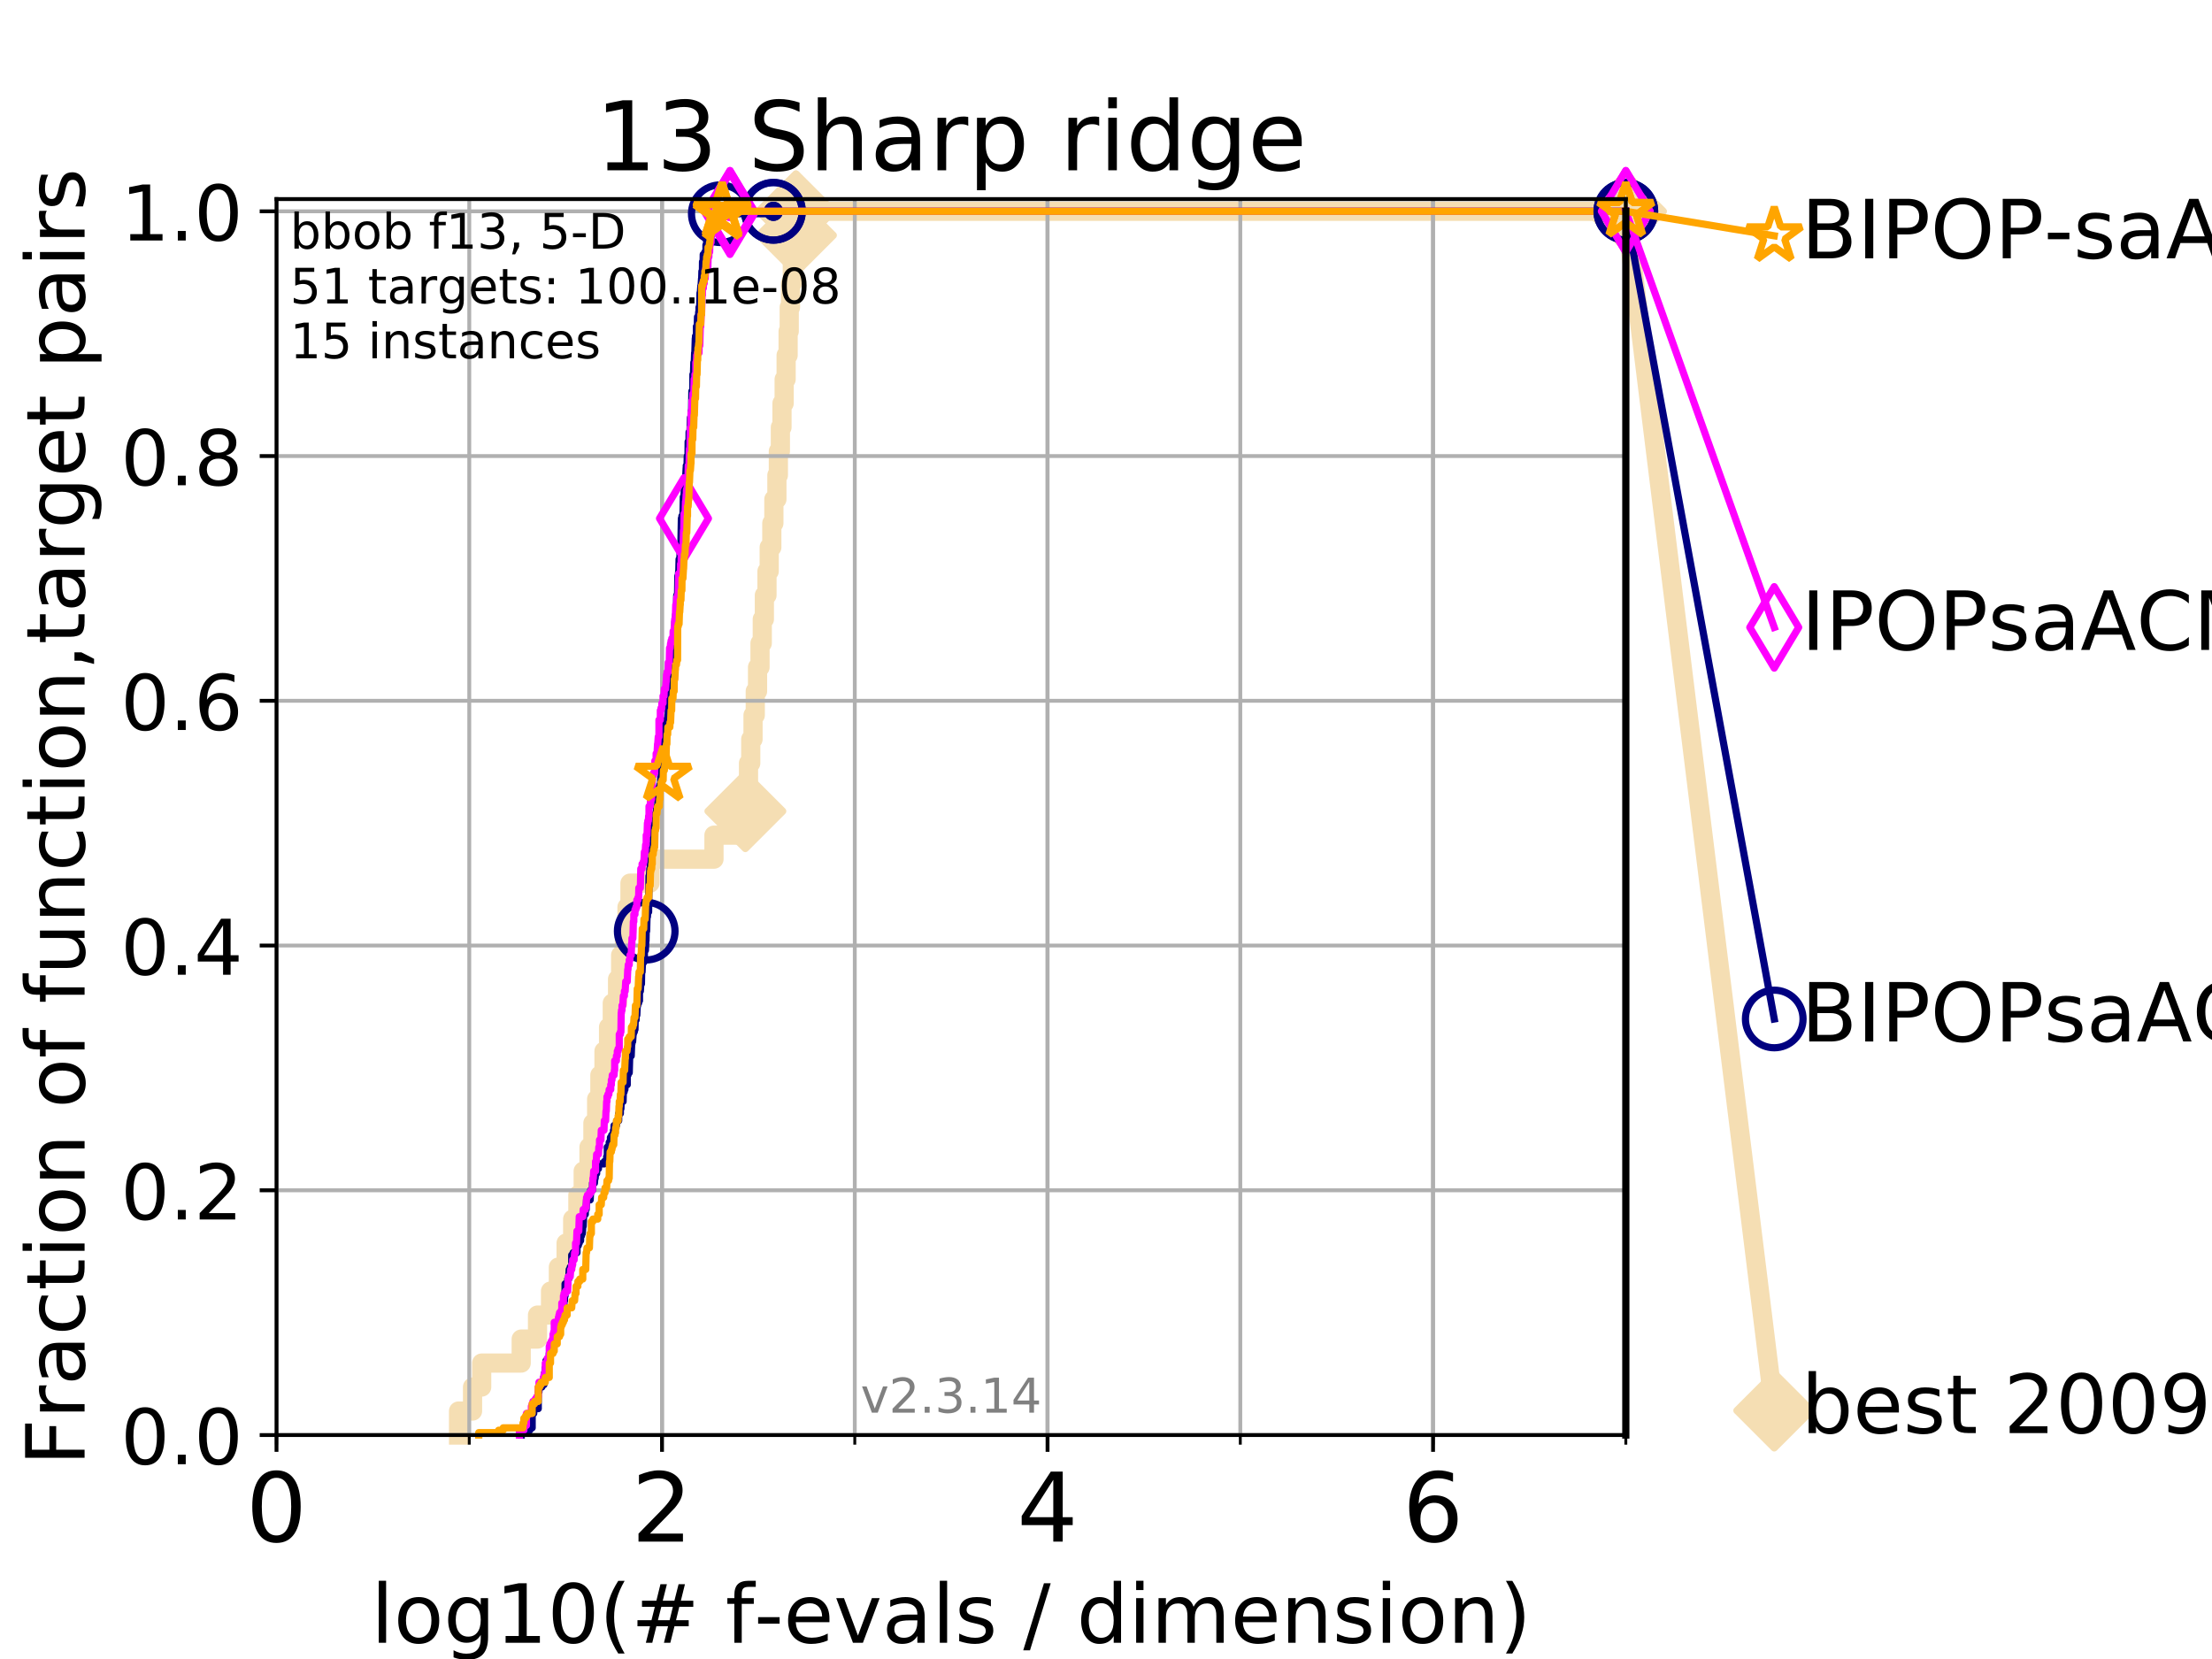 <?xml version="1.0" encoding="utf-8" standalone="no"?>
<!DOCTYPE svg PUBLIC "-//W3C//DTD SVG 1.1//EN"
  "http://www.w3.org/Graphics/SVG/1.1/DTD/svg11.dtd">
<!-- Created with matplotlib (https://matplotlib.org/) -->
<svg height="345.6pt" version="1.1" viewBox="0 0 460.8 345.6" width="460.8pt" xmlns="http://www.w3.org/2000/svg" xmlns:xlink="http://www.w3.org/1999/xlink">
 <defs>
  <style type="text/css">
*{stroke-linecap:butt;stroke-linejoin:round;}
  </style>
 </defs>
 <g id="figure_1">
  <g id="patch_1">
   <path d="M 0 345.6 
L 460.8 345.6 
L 460.8 0 
L 0 0 
z
" style="fill:#ffffff;"/>
  </g>
  <g id="axes_1">
   <g id="patch_2">
    <path d="M 57.6 298.944 
L 338.688 298.944 
L 338.688 41.472 
L 57.6 41.472 
z
" style="fill:#ffffff;"/>
   </g>
   <g id="line2d_1">
    <path d="M 95.526 298.944 
L 95.526 293.946 
L 98.439 293.946 
L 98.439 288.947 
L 100.344 288.947 
L 100.344 283.949 
L 108.578 283.949 
L 108.578 278.95 
L 111.975 278.95 
L 111.975 273.952 
L 114.685 273.952 
L 114.685 268.953 
L 116.323 268.953 
L 116.323 263.955 
L 117.931 263.955 
L 117.931 258.956 
L 119.301 258.956 
L 119.301 253.958 
L 120.382 253.958 
L 120.382 248.959 
L 121.49 248.959 
L 121.49 243.961 
L 122.699 243.961 
L 122.699 238.962 
L 123.514 238.962 
L 123.514 233.964 
L 124.293 233.964 
L 124.293 228.965 
L 124.965 228.965 
L 124.965 223.967 
L 125.823 223.967 
L 125.823 218.968 
L 126.773 218.968 
L 126.773 213.97 
L 127.548 213.97 
L 127.548 208.971 
L 128.65 208.971 
L 128.65 203.973 
L 129.291 203.973 
L 129.291 198.974 
L 130.073 198.974 
L 130.073 193.976 
L 130.612 193.976 
L 130.612 188.977 
L 131.236 188.977 
L 131.236 183.979 
L 135.402 183.979 
L 135.402 178.98 
L 148.733 178.98 
L 148.733 173.982 
L 154.708 173.982 
L 154.708 168.983 
L 155.271 168.983 
L 155.271 163.985 
L 155.929 163.985 
L 155.929 158.986 
L 156.394 158.986 
L 156.394 153.988 
L 156.871 153.988 
L 156.871 148.989 
L 157.335 148.989 
L 157.335 143.991 
L 157.81 143.991 
L 157.81 138.992 
L 158.326 138.992 
L 158.326 133.994 
L 158.795 133.994 
L 158.795 128.995 
L 159.232 128.995 
L 159.232 123.997 
L 159.778 123.997 
L 159.778 118.999 
L 160.24 118.999 
L 160.24 114 
L 160.784 114 
L 160.784 109.002 
L 161.211 109.002 
L 161.211 104.003 
L 161.841 104.003 
L 161.841 99.005 
L 162.148 99.005 
L 162.148 94.006 
L 162.568 94.006 
L 162.568 89.008 
L 162.904 89.008 
L 162.904 84.009 
L 163.356 84.009 
L 163.356 79.011 
L 163.765 79.011 
L 163.765 74.012 
L 164.18 74.012 
L 164.18 69.014 
L 164.41 69.014 
L 164.41 64.015 
L 164.675 64.015 
L 164.675 59.017 
L 165.054 59.017 
L 165.054 54.018 
L 165.519 54.018 
L 165.519 49.02 
L 165.81 49.02 
L 165.81 44.021 
L 338.688 44.021 
" style="fill:none;stroke:#f5deb3;stroke-linecap:square;stroke-width:4;"/>
   </g>
   <g id="line2d_2">
    <defs>
     <path d="M -0 7.778 
L 7.778 0 
L 0 -7.778 
L -7.778 -0 
z
" id="m40b894f301" style="stroke:#f5deb3;stroke-linejoin:miter;stroke-width:1.5;"/>
    </defs>
    <g>
     <use style="fill:#f5deb3;stroke:#f5deb3;stroke-linejoin:miter;stroke-width:1.5;" x="155.271" xlink:href="#m40b894f301" y="168.983"/>
     <use style="fill:#f5deb3;stroke:#f5deb3;stroke-linejoin:miter;stroke-width:1.5;" x="165.81" xlink:href="#m40b894f301" y="49.02"/>
     <use style="fill:#f5deb3;stroke:#f5deb3;stroke-linejoin:miter;stroke-width:1.5;" x="165.81" xlink:href="#m40b894f301" y="44.021"/>
     <use style="fill:#f5deb3;stroke:#f5deb3;stroke-linejoin:miter;stroke-width:1.5;" x="165.81" xlink:href="#m40b894f301" y="44.021"/>
     <use style="fill:#f5deb3;stroke:#f5deb3;stroke-linejoin:miter;stroke-width:1.5;" x="338.688" xlink:href="#m40b894f301" y="44.021"/>
    </g>
   </g>
   <g id="line2d_3">
    <path style="fill:none;stroke:#f5deb3;stroke-linecap:square;stroke-width:4;"/>
    <g/>
   </g>
   <g id="line2d_4">
    <path d="M 338.688 44.021 
L 369.608 293.846 
" style="fill:none;stroke:#f5deb3;stroke-linecap:square;stroke-width:4;"/>
    <g>
     <use style="fill:#f5deb3;stroke:#f5deb3;stroke-linejoin:miter;stroke-width:1.5;" x="338.688" xlink:href="#m40b894f301" y="44.021"/>
     <use style="fill:#f5deb3;stroke:#f5deb3;stroke-linejoin:miter;stroke-width:1.5;" x="369.608" xlink:href="#m40b894f301" y="293.846"/>
    </g>
   </g>
   <g id="matplotlib.axis_1">
    <g id="xtick_1">
     <g id="line2d_5">
      <path clip-path="url(#pf3f49b26a5)" d="M 57.6 298.944 
L 57.6 41.472 
" style="fill:none;stroke:#b0b0b0;stroke-linecap:square;stroke-width:0.8;"/>
     </g>
     <g id="line2d_6">
      <defs>
       <path d="M 0 0 
L 0 3.5 
" id="mfd49dfd52f" style="stroke:#000000;stroke-width:0.8;"/>
      </defs>
      <g>
       <use style="stroke:#000000;stroke-width:0.8;" x="57.6" xlink:href="#mfd49dfd52f" y="298.944"/>
      </g>
     </g>
     <g id="text_1">
      <!-- 0 -->
      <defs>
       <path d="M 31.781 66.406 
Q 24.172 66.406 20.328 58.906 
Q 16.5 51.422 16.5 36.375 
Q 16.5 21.391 20.328 13.891 
Q 24.172 6.391 31.781 6.391 
Q 39.453 6.391 43.281 13.891 
Q 47.125 21.391 47.125 36.375 
Q 47.125 51.422 43.281 58.906 
Q 39.453 66.406 31.781 66.406 
z
M 31.781 74.219 
Q 44.047 74.219 50.516 64.516 
Q 56.984 54.828 56.984 36.375 
Q 56.984 17.969 50.516 8.266 
Q 44.047 -1.422 31.781 -1.422 
Q 19.531 -1.422 13.062 8.266 
Q 6.594 17.969 6.594 36.375 
Q 6.594 54.828 13.062 64.516 
Q 19.531 74.219 31.781 74.219 
z
" id="DejaVuSans-48"/>
      </defs>
      <g transform="translate(51.237 321.141)scale(0.2 -0.2)">
       <use xlink:href="#DejaVuSans-48"/>
      </g>
     </g>
    </g>
    <g id="xtick_2">
     <g id="line2d_7">
      <path clip-path="url(#pf3f49b26a5)" d="M 137.911 298.944 
L 137.911 41.472 
" style="fill:none;stroke:#b0b0b0;stroke-linecap:square;stroke-width:0.8;"/>
     </g>
     <g id="line2d_8">
      <g>
       <use style="stroke:#000000;stroke-width:0.8;" x="137.911" xlink:href="#mfd49dfd52f" y="298.944"/>
      </g>
     </g>
     <g id="text_2">
      <!-- 2 -->
      <defs>
       <path d="M 19.188 8.297 
L 53.609 8.297 
L 53.609 0 
L 7.328 0 
L 7.328 8.297 
Q 12.938 14.109 22.625 23.891 
Q 32.328 33.688 34.812 36.531 
Q 39.547 41.844 41.422 45.531 
Q 43.312 49.219 43.312 52.781 
Q 43.312 58.594 39.234 62.25 
Q 35.156 65.922 28.609 65.922 
Q 23.969 65.922 18.812 64.312 
Q 13.672 62.703 7.812 59.422 
L 7.812 69.391 
Q 13.766 71.781 18.938 73 
Q 24.125 74.219 28.422 74.219 
Q 39.75 74.219 46.484 68.547 
Q 53.219 62.891 53.219 53.422 
Q 53.219 48.922 51.531 44.891 
Q 49.859 40.875 45.406 35.406 
Q 44.188 33.984 37.641 27.219 
Q 31.109 20.453 19.188 8.297 
z
" id="DejaVuSans-50"/>
      </defs>
      <g transform="translate(131.548 321.141)scale(0.2 -0.2)">
       <use xlink:href="#DejaVuSans-50"/>
      </g>
     </g>
    </g>
    <g id="xtick_3">
     <g id="line2d_9">
      <path clip-path="url(#pf3f49b26a5)" d="M 218.222 298.944 
L 218.222 41.472 
" style="fill:none;stroke:#b0b0b0;stroke-linecap:square;stroke-width:0.8;"/>
     </g>
     <g id="line2d_10">
      <g>
       <use style="stroke:#000000;stroke-width:0.8;" x="218.222" xlink:href="#mfd49dfd52f" y="298.944"/>
      </g>
     </g>
     <g id="text_3">
      <!-- 4 -->
      <defs>
       <path d="M 37.797 64.312 
L 12.891 25.391 
L 37.797 25.391 
z
M 35.203 72.906 
L 47.609 72.906 
L 47.609 25.391 
L 58.016 25.391 
L 58.016 17.188 
L 47.609 17.188 
L 47.609 0 
L 37.797 0 
L 37.797 17.188 
L 4.891 17.188 
L 4.891 26.703 
z
" id="DejaVuSans-52"/>
      </defs>
      <g transform="translate(211.859 321.141)scale(0.2 -0.2)">
       <use xlink:href="#DejaVuSans-52"/>
      </g>
     </g>
    </g>
    <g id="xtick_4">
     <g id="line2d_11">
      <path clip-path="url(#pf3f49b26a5)" d="M 298.533 298.944 
L 298.533 41.472 
" style="fill:none;stroke:#b0b0b0;stroke-linecap:square;stroke-width:0.8;"/>
     </g>
     <g id="line2d_12">
      <g>
       <use style="stroke:#000000;stroke-width:0.8;" x="298.533" xlink:href="#mfd49dfd52f" y="298.944"/>
      </g>
     </g>
     <g id="text_4">
      <!-- 6 -->
      <defs>
       <path d="M 33.016 40.375 
Q 26.375 40.375 22.484 35.828 
Q 18.609 31.297 18.609 23.391 
Q 18.609 15.531 22.484 10.953 
Q 26.375 6.391 33.016 6.391 
Q 39.656 6.391 43.531 10.953 
Q 47.406 15.531 47.406 23.391 
Q 47.406 31.297 43.531 35.828 
Q 39.656 40.375 33.016 40.375 
z
M 52.594 71.297 
L 52.594 62.312 
Q 48.875 64.062 45.094 64.984 
Q 41.312 65.922 37.594 65.922 
Q 27.828 65.922 22.672 59.328 
Q 17.531 52.734 16.797 39.406 
Q 19.672 43.656 24.016 45.922 
Q 28.375 48.188 33.594 48.188 
Q 44.578 48.188 50.953 41.516 
Q 57.328 34.859 57.328 23.391 
Q 57.328 12.156 50.688 5.359 
Q 44.047 -1.422 33.016 -1.422 
Q 20.359 -1.422 13.672 8.266 
Q 6.984 17.969 6.984 36.375 
Q 6.984 53.656 15.188 63.938 
Q 23.391 74.219 37.203 74.219 
Q 40.922 74.219 44.703 73.484 
Q 48.484 72.75 52.594 71.297 
z
" id="DejaVuSans-54"/>
      </defs>
      <g transform="translate(292.17 321.141)scale(0.2 -0.2)">
       <use xlink:href="#DejaVuSans-54"/>
      </g>
     </g>
    </g>
    <g id="xtick_5">
     <g id="line2d_13">
      <path clip-path="url(#pf3f49b26a5)" d="M 57.6 298.944 
L 57.6 41.472 
" style="fill:none;stroke:#b0b0b0;stroke-linecap:square;stroke-width:0.8;"/>
     </g>
     <g id="line2d_14">
      <defs>
       <path d="M 0 0 
L 0 2 
" id="m5f95c938ed" style="stroke:#000000;stroke-width:0.6;"/>
      </defs>
      <g>
       <use style="stroke:#000000;stroke-width:0.6;" x="57.6" xlink:href="#m5f95c938ed" y="298.944"/>
      </g>
     </g>
    </g>
    <g id="xtick_6">
     <g id="line2d_15">
      <path clip-path="url(#pf3f49b26a5)" d="M 97.755 298.944 
L 97.755 41.472 
" style="fill:none;stroke:#b0b0b0;stroke-linecap:square;stroke-width:0.8;"/>
     </g>
     <g id="line2d_16">
      <g>
       <use style="stroke:#000000;stroke-width:0.6;" x="97.755" xlink:href="#m5f95c938ed" y="298.944"/>
      </g>
     </g>
    </g>
    <g id="xtick_7">
     <g id="line2d_17">
      <path clip-path="url(#pf3f49b26a5)" d="M 137.911 298.944 
L 137.911 41.472 
" style="fill:none;stroke:#b0b0b0;stroke-linecap:square;stroke-width:0.8;"/>
     </g>
     <g id="line2d_18">
      <g>
       <use style="stroke:#000000;stroke-width:0.6;" x="137.911" xlink:href="#m5f95c938ed" y="298.944"/>
      </g>
     </g>
    </g>
    <g id="xtick_8">
     <g id="line2d_19">
      <path clip-path="url(#pf3f49b26a5)" d="M 178.066 298.944 
L 178.066 41.472 
" style="fill:none;stroke:#b0b0b0;stroke-linecap:square;stroke-width:0.8;"/>
     </g>
     <g id="line2d_20">
      <g>
       <use style="stroke:#000000;stroke-width:0.6;" x="178.066" xlink:href="#m5f95c938ed" y="298.944"/>
      </g>
     </g>
    </g>
    <g id="xtick_9">
     <g id="line2d_21">
      <path clip-path="url(#pf3f49b26a5)" d="M 218.222 298.944 
L 218.222 41.472 
" style="fill:none;stroke:#b0b0b0;stroke-linecap:square;stroke-width:0.8;"/>
     </g>
     <g id="line2d_22">
      <g>
       <use style="stroke:#000000;stroke-width:0.6;" x="218.222" xlink:href="#m5f95c938ed" y="298.944"/>
      </g>
     </g>
    </g>
    <g id="xtick_10">
     <g id="line2d_23">
      <path clip-path="url(#pf3f49b26a5)" d="M 258.377 298.944 
L 258.377 41.472 
" style="fill:none;stroke:#b0b0b0;stroke-linecap:square;stroke-width:0.8;"/>
     </g>
     <g id="line2d_24">
      <g>
       <use style="stroke:#000000;stroke-width:0.6;" x="258.377" xlink:href="#m5f95c938ed" y="298.944"/>
      </g>
     </g>
    </g>
    <g id="xtick_11">
     <g id="line2d_25">
      <path clip-path="url(#pf3f49b26a5)" d="M 298.533 298.944 
L 298.533 41.472 
" style="fill:none;stroke:#b0b0b0;stroke-linecap:square;stroke-width:0.8;"/>
     </g>
     <g id="line2d_26">
      <g>
       <use style="stroke:#000000;stroke-width:0.6;" x="298.533" xlink:href="#m5f95c938ed" y="298.944"/>
      </g>
     </g>
    </g>
    <g id="xtick_12">
     <g id="line2d_27">
      <path clip-path="url(#pf3f49b26a5)" d="M 338.688 298.944 
L 338.688 41.472 
" style="fill:none;stroke:#b0b0b0;stroke-linecap:square;stroke-width:0.8;"/>
     </g>
     <g id="line2d_28">
      <g>
       <use style="stroke:#000000;stroke-width:0.6;" x="338.688" xlink:href="#m5f95c938ed" y="298.944"/>
      </g>
     </g>
    </g>
    <g id="text_5">
     <!-- log10(# f-evals / dimension) -->
     <defs>
      <path d="M 9.422 75.984 
L 18.406 75.984 
L 18.406 0 
L 9.422 0 
z
" id="DejaVuSans-108"/>
      <path d="M 30.609 48.391 
Q 23.391 48.391 19.188 42.75 
Q 14.984 37.109 14.984 27.297 
Q 14.984 17.484 19.156 11.844 
Q 23.344 6.203 30.609 6.203 
Q 37.797 6.203 41.984 11.859 
Q 46.188 17.531 46.188 27.297 
Q 46.188 37.016 41.984 42.703 
Q 37.797 48.391 30.609 48.391 
z
M 30.609 56 
Q 42.328 56 49.016 48.375 
Q 55.719 40.766 55.719 27.297 
Q 55.719 13.875 49.016 6.219 
Q 42.328 -1.422 30.609 -1.422 
Q 18.844 -1.422 12.172 6.219 
Q 5.516 13.875 5.516 27.297 
Q 5.516 40.766 12.172 48.375 
Q 18.844 56 30.609 56 
z
" id="DejaVuSans-111"/>
      <path d="M 45.406 27.984 
Q 45.406 37.75 41.375 43.109 
Q 37.359 48.484 30.078 48.484 
Q 22.859 48.484 18.828 43.109 
Q 14.797 37.75 14.797 27.984 
Q 14.797 18.266 18.828 12.891 
Q 22.859 7.516 30.078 7.516 
Q 37.359 7.516 41.375 12.891 
Q 45.406 18.266 45.406 27.984 
z
M 54.391 6.781 
Q 54.391 -7.172 48.188 -13.984 
Q 42 -20.797 29.203 -20.797 
Q 24.469 -20.797 20.266 -20.094 
Q 16.062 -19.391 12.109 -17.922 
L 12.109 -9.188 
Q 16.062 -11.328 19.922 -12.344 
Q 23.781 -13.375 27.781 -13.375 
Q 36.625 -13.375 41.016 -8.766 
Q 45.406 -4.156 45.406 5.172 
L 45.406 9.625 
Q 42.625 4.781 38.281 2.391 
Q 33.938 0 27.875 0 
Q 17.828 0 11.672 7.656 
Q 5.516 15.328 5.516 27.984 
Q 5.516 40.672 11.672 48.328 
Q 17.828 56 27.875 56 
Q 33.938 56 38.281 53.609 
Q 42.625 51.219 45.406 46.391 
L 45.406 54.688 
L 54.391 54.688 
z
" id="DejaVuSans-103"/>
      <path d="M 12.406 8.297 
L 28.516 8.297 
L 28.516 63.922 
L 10.984 60.406 
L 10.984 69.391 
L 28.422 72.906 
L 38.281 72.906 
L 38.281 8.297 
L 54.391 8.297 
L 54.391 0 
L 12.406 0 
z
" id="DejaVuSans-49"/>
      <path d="M 31 75.875 
Q 24.469 64.656 21.281 53.656 
Q 18.109 42.672 18.109 31.391 
Q 18.109 20.125 21.312 9.062 
Q 24.516 -2 31 -13.188 
L 23.188 -13.188 
Q 15.875 -1.703 12.234 9.375 
Q 8.594 20.453 8.594 31.391 
Q 8.594 42.281 12.203 53.312 
Q 15.828 64.359 23.188 75.875 
z
" id="DejaVuSans-40"/>
      <path d="M 51.125 44 
L 36.922 44 
L 32.812 27.688 
L 47.125 27.688 
z
M 43.797 71.781 
L 38.719 51.516 
L 52.984 51.516 
L 58.109 71.781 
L 65.922 71.781 
L 60.891 51.516 
L 76.125 51.516 
L 76.125 44 
L 58.984 44 
L 54.984 27.688 
L 70.516 27.688 
L 70.516 20.219 
L 53.078 20.219 
L 48 0 
L 40.188 0 
L 45.219 20.219 
L 30.906 20.219 
L 25.875 0 
L 18.016 0 
L 23.094 20.219 
L 7.719 20.219 
L 7.719 27.688 
L 24.906 27.688 
L 29 44 
L 13.281 44 
L 13.281 51.516 
L 30.906 51.516 
L 35.891 71.781 
z
" id="DejaVuSans-35"/>
      <path id="DejaVuSans-32"/>
      <path d="M 37.109 75.984 
L 37.109 68.5 
L 28.516 68.5 
Q 23.688 68.5 21.797 66.547 
Q 19.922 64.594 19.922 59.516 
L 19.922 54.688 
L 34.719 54.688 
L 34.719 47.703 
L 19.922 47.703 
L 19.922 0 
L 10.891 0 
L 10.891 47.703 
L 2.297 47.703 
L 2.297 54.688 
L 10.891 54.688 
L 10.891 58.5 
Q 10.891 67.625 15.141 71.797 
Q 19.391 75.984 28.609 75.984 
z
" id="DejaVuSans-102"/>
      <path d="M 4.891 31.391 
L 31.203 31.391 
L 31.203 23.391 
L 4.891 23.391 
z
" id="DejaVuSans-45"/>
      <path d="M 56.203 29.594 
L 56.203 25.203 
L 14.891 25.203 
Q 15.484 15.922 20.484 11.062 
Q 25.484 6.203 34.422 6.203 
Q 39.594 6.203 44.453 7.469 
Q 49.312 8.734 54.109 11.281 
L 54.109 2.781 
Q 49.266 0.734 44.188 -0.344 
Q 39.109 -1.422 33.891 -1.422 
Q 20.797 -1.422 13.156 6.188 
Q 5.516 13.812 5.516 26.812 
Q 5.516 40.234 12.766 48.109 
Q 20.016 56 32.328 56 
Q 43.359 56 49.781 48.891 
Q 56.203 41.797 56.203 29.594 
z
M 47.219 32.234 
Q 47.125 39.594 43.094 43.984 
Q 39.062 48.391 32.422 48.391 
Q 24.906 48.391 20.391 44.141 
Q 15.875 39.891 15.188 32.172 
z
" id="DejaVuSans-101"/>
      <path d="M 2.984 54.688 
L 12.5 54.688 
L 29.594 8.797 
L 46.688 54.688 
L 56.203 54.688 
L 35.688 0 
L 23.484 0 
z
" id="DejaVuSans-118"/>
      <path d="M 34.281 27.484 
Q 23.391 27.484 19.188 25 
Q 14.984 22.516 14.984 16.5 
Q 14.984 11.719 18.141 8.906 
Q 21.297 6.109 26.703 6.109 
Q 34.188 6.109 38.703 11.406 
Q 43.219 16.703 43.219 25.484 
L 43.219 27.484 
z
M 52.203 31.203 
L 52.203 0 
L 43.219 0 
L 43.219 8.297 
Q 40.141 3.328 35.547 0.953 
Q 30.953 -1.422 24.312 -1.422 
Q 15.922 -1.422 10.953 3.297 
Q 6 8.016 6 15.922 
Q 6 25.141 12.172 29.828 
Q 18.359 34.516 30.609 34.516 
L 43.219 34.516 
L 43.219 35.406 
Q 43.219 41.609 39.141 45 
Q 35.062 48.391 27.688 48.391 
Q 23 48.391 18.547 47.266 
Q 14.109 46.141 10.016 43.891 
L 10.016 52.203 
Q 14.938 54.109 19.578 55.047 
Q 24.219 56 28.609 56 
Q 40.484 56 46.344 49.844 
Q 52.203 43.703 52.203 31.203 
z
" id="DejaVuSans-97"/>
      <path d="M 44.281 53.078 
L 44.281 44.578 
Q 40.484 46.531 36.375 47.5 
Q 32.281 48.484 27.875 48.484 
Q 21.188 48.484 17.844 46.438 
Q 14.5 44.391 14.5 40.281 
Q 14.5 37.156 16.891 35.375 
Q 19.281 33.594 26.516 31.984 
L 29.594 31.297 
Q 39.156 29.25 43.188 25.516 
Q 47.219 21.781 47.219 15.094 
Q 47.219 7.469 41.188 3.016 
Q 35.156 -1.422 24.609 -1.422 
Q 20.219 -1.422 15.453 -0.562 
Q 10.688 0.297 5.422 2 
L 5.422 11.281 
Q 10.406 8.688 15.234 7.391 
Q 20.062 6.109 24.812 6.109 
Q 31.156 6.109 34.562 8.281 
Q 37.984 10.453 37.984 14.406 
Q 37.984 18.062 35.516 20.016 
Q 33.062 21.969 24.703 23.781 
L 21.578 24.516 
Q 13.234 26.266 9.516 29.906 
Q 5.812 33.547 5.812 39.891 
Q 5.812 47.609 11.281 51.797 
Q 16.75 56 26.812 56 
Q 31.781 56 36.172 55.266 
Q 40.578 54.547 44.281 53.078 
z
" id="DejaVuSans-115"/>
      <path d="M 25.391 72.906 
L 33.688 72.906 
L 8.297 -9.281 
L 0 -9.281 
z
" id="DejaVuSans-47"/>
      <path d="M 45.406 46.391 
L 45.406 75.984 
L 54.391 75.984 
L 54.391 0 
L 45.406 0 
L 45.406 8.203 
Q 42.578 3.328 38.25 0.953 
Q 33.938 -1.422 27.875 -1.422 
Q 17.969 -1.422 11.734 6.484 
Q 5.516 14.406 5.516 27.297 
Q 5.516 40.188 11.734 48.094 
Q 17.969 56 27.875 56 
Q 33.938 56 38.25 53.625 
Q 42.578 51.266 45.406 46.391 
z
M 14.797 27.297 
Q 14.797 17.391 18.875 11.75 
Q 22.953 6.109 30.078 6.109 
Q 37.203 6.109 41.297 11.75 
Q 45.406 17.391 45.406 27.297 
Q 45.406 37.203 41.297 42.844 
Q 37.203 48.484 30.078 48.484 
Q 22.953 48.484 18.875 42.844 
Q 14.797 37.203 14.797 27.297 
z
" id="DejaVuSans-100"/>
      <path d="M 9.422 54.688 
L 18.406 54.688 
L 18.406 0 
L 9.422 0 
z
M 9.422 75.984 
L 18.406 75.984 
L 18.406 64.594 
L 9.422 64.594 
z
" id="DejaVuSans-105"/>
      <path d="M 52 44.188 
Q 55.375 50.25 60.062 53.125 
Q 64.75 56 71.094 56 
Q 79.641 56 84.281 50.016 
Q 88.922 44.047 88.922 33.016 
L 88.922 0 
L 79.891 0 
L 79.891 32.719 
Q 79.891 40.578 77.094 44.375 
Q 74.312 48.188 68.609 48.188 
Q 61.625 48.188 57.562 43.547 
Q 53.516 38.922 53.516 30.906 
L 53.516 0 
L 44.484 0 
L 44.484 32.719 
Q 44.484 40.625 41.703 44.406 
Q 38.922 48.188 33.109 48.188 
Q 26.219 48.188 22.156 43.531 
Q 18.109 38.875 18.109 30.906 
L 18.109 0 
L 9.078 0 
L 9.078 54.688 
L 18.109 54.688 
L 18.109 46.188 
Q 21.188 51.219 25.484 53.609 
Q 29.781 56 35.688 56 
Q 41.656 56 45.828 52.969 
Q 50 49.953 52 44.188 
z
" id="DejaVuSans-109"/>
      <path d="M 54.891 33.016 
L 54.891 0 
L 45.906 0 
L 45.906 32.719 
Q 45.906 40.484 42.875 44.328 
Q 39.844 48.188 33.797 48.188 
Q 26.516 48.188 22.312 43.547 
Q 18.109 38.922 18.109 30.906 
L 18.109 0 
L 9.078 0 
L 9.078 54.688 
L 18.109 54.688 
L 18.109 46.188 
Q 21.344 51.125 25.703 53.562 
Q 30.078 56 35.797 56 
Q 45.219 56 50.047 50.172 
Q 54.891 44.344 54.891 33.016 
z
" id="DejaVuSans-110"/>
      <path d="M 8.016 75.875 
L 15.828 75.875 
Q 23.141 64.359 26.781 53.312 
Q 30.422 42.281 30.422 31.391 
Q 30.422 20.453 26.781 9.375 
Q 23.141 -1.703 15.828 -13.188 
L 8.016 -13.188 
Q 14.5 -2 17.703 9.062 
Q 20.906 20.125 20.906 31.391 
Q 20.906 42.672 17.703 53.656 
Q 14.5 64.656 8.016 75.875 
z
" id="DejaVuSans-41"/>
     </defs>
     <g transform="translate(77.303 342.218)scale(0.17 -0.17)">
      <use xlink:href="#DejaVuSans-108"/>
      <use x="27.783" xlink:href="#DejaVuSans-111"/>
      <use x="88.965" xlink:href="#DejaVuSans-103"/>
      <use x="152.441" xlink:href="#DejaVuSans-49"/>
      <use x="216.064" xlink:href="#DejaVuSans-48"/>
      <use x="279.688" xlink:href="#DejaVuSans-40"/>
      <use x="318.701" xlink:href="#DejaVuSans-35"/>
      <use x="402.49" xlink:href="#DejaVuSans-32"/>
      <use x="434.277" xlink:href="#DejaVuSans-102"/>
      <use x="469.404" xlink:href="#DejaVuSans-45"/>
      <use x="505.488" xlink:href="#DejaVuSans-101"/>
      <use x="567.012" xlink:href="#DejaVuSans-118"/>
      <use x="626.191" xlink:href="#DejaVuSans-97"/>
      <use x="687.471" xlink:href="#DejaVuSans-108"/>
      <use x="715.254" xlink:href="#DejaVuSans-115"/>
      <use x="767.354" xlink:href="#DejaVuSans-32"/>
      <use x="799.141" xlink:href="#DejaVuSans-47"/>
      <use x="832.832" xlink:href="#DejaVuSans-32"/>
      <use x="864.619" xlink:href="#DejaVuSans-100"/>
      <use x="928.096" xlink:href="#DejaVuSans-105"/>
      <use x="955.879" xlink:href="#DejaVuSans-109"/>
      <use x="1053.291" xlink:href="#DejaVuSans-101"/>
      <use x="1114.814" xlink:href="#DejaVuSans-110"/>
      <use x="1178.193" xlink:href="#DejaVuSans-115"/>
      <use x="1230.293" xlink:href="#DejaVuSans-105"/>
      <use x="1258.076" xlink:href="#DejaVuSans-111"/>
      <use x="1319.258" xlink:href="#DejaVuSans-110"/>
      <use x="1382.637" xlink:href="#DejaVuSans-41"/>
     </g>
    </g>
   </g>
   <g id="matplotlib.axis_2">
    <g id="ytick_1">
     <g id="line2d_29">
      <path clip-path="url(#pf3f49b26a5)" d="M 57.6 298.944 
L 338.688 298.944 
" style="fill:none;stroke:#b0b0b0;stroke-linecap:square;stroke-width:0.8;"/>
     </g>
     <g id="line2d_30">
      <defs>
       <path d="M 0 0 
L -3.5 0 
" id="mc737316e14" style="stroke:#000000;stroke-width:0.8;"/>
      </defs>
      <g>
       <use style="stroke:#000000;stroke-width:0.8;" x="57.6" xlink:href="#mc737316e14" y="298.944"/>
      </g>
     </g>
     <g id="text_6">
      <!-- 0.0 -->
      <defs>
       <path d="M 10.688 12.406 
L 21 12.406 
L 21 0 
L 10.688 0 
z
" id="DejaVuSans-46"/>
      </defs>
      <g transform="translate(25.155 305.023)scale(0.16 -0.16)">
       <use xlink:href="#DejaVuSans-48"/>
       <use x="63.623" xlink:href="#DejaVuSans-46"/>
       <use x="95.41" xlink:href="#DejaVuSans-48"/>
      </g>
     </g>
    </g>
    <g id="ytick_2">
     <g id="line2d_31">
      <path clip-path="url(#pf3f49b26a5)" d="M 57.6 247.959 
L 338.688 247.959 
" style="fill:none;stroke:#b0b0b0;stroke-linecap:square;stroke-width:0.8;"/>
     </g>
     <g id="line2d_32">
      <g>
       <use style="stroke:#000000;stroke-width:0.8;" x="57.6" xlink:href="#mc737316e14" y="247.959"/>
      </g>
     </g>
     <g id="text_7">
      <!-- 0.2 -->
      <g transform="translate(25.155 254.038)scale(0.16 -0.16)">
       <use xlink:href="#DejaVuSans-48"/>
       <use x="63.623" xlink:href="#DejaVuSans-46"/>
       <use x="95.41" xlink:href="#DejaVuSans-50"/>
      </g>
     </g>
    </g>
    <g id="ytick_3">
     <g id="line2d_33">
      <path clip-path="url(#pf3f49b26a5)" d="M 57.6 196.975 
L 338.688 196.975 
" style="fill:none;stroke:#b0b0b0;stroke-linecap:square;stroke-width:0.8;"/>
     </g>
     <g id="line2d_34">
      <g>
       <use style="stroke:#000000;stroke-width:0.8;" x="57.6" xlink:href="#mc737316e14" y="196.975"/>
      </g>
     </g>
     <g id="text_8">
      <!-- 0.4 -->
      <g transform="translate(25.155 203.054)scale(0.16 -0.16)">
       <use xlink:href="#DejaVuSans-48"/>
       <use x="63.623" xlink:href="#DejaVuSans-46"/>
       <use x="95.41" xlink:href="#DejaVuSans-52"/>
      </g>
     </g>
    </g>
    <g id="ytick_4">
     <g id="line2d_35">
      <path clip-path="url(#pf3f49b26a5)" d="M 57.6 145.99 
L 338.688 145.99 
" style="fill:none;stroke:#b0b0b0;stroke-linecap:square;stroke-width:0.8;"/>
     </g>
     <g id="line2d_36">
      <g>
       <use style="stroke:#000000;stroke-width:0.8;" x="57.6" xlink:href="#mc737316e14" y="145.99"/>
      </g>
     </g>
     <g id="text_9">
      <!-- 0.6 -->
      <g transform="translate(25.155 152.069)scale(0.16 -0.16)">
       <use xlink:href="#DejaVuSans-48"/>
       <use x="63.623" xlink:href="#DejaVuSans-46"/>
       <use x="95.41" xlink:href="#DejaVuSans-54"/>
      </g>
     </g>
    </g>
    <g id="ytick_5">
     <g id="line2d_37">
      <path clip-path="url(#pf3f49b26a5)" d="M 57.6 95.006 
L 338.688 95.006 
" style="fill:none;stroke:#b0b0b0;stroke-linecap:square;stroke-width:0.8;"/>
     </g>
     <g id="line2d_38">
      <g>
       <use style="stroke:#000000;stroke-width:0.8;" x="57.6" xlink:href="#mc737316e14" y="95.006"/>
      </g>
     </g>
     <g id="text_10">
      <!-- 0.8 -->
      <defs>
       <path d="M 31.781 34.625 
Q 24.75 34.625 20.719 30.859 
Q 16.703 27.094 16.703 20.516 
Q 16.703 13.922 20.719 10.156 
Q 24.75 6.391 31.781 6.391 
Q 38.812 6.391 42.859 10.172 
Q 46.922 13.969 46.922 20.516 
Q 46.922 27.094 42.891 30.859 
Q 38.875 34.625 31.781 34.625 
z
M 21.922 38.812 
Q 15.578 40.375 12.031 44.719 
Q 8.5 49.078 8.5 55.328 
Q 8.5 64.062 14.719 69.141 
Q 20.953 74.219 31.781 74.219 
Q 42.672 74.219 48.875 69.141 
Q 55.078 64.062 55.078 55.328 
Q 55.078 49.078 51.531 44.719 
Q 48 40.375 41.703 38.812 
Q 48.828 37.156 52.797 32.312 
Q 56.781 27.484 56.781 20.516 
Q 56.781 9.906 50.312 4.234 
Q 43.844 -1.422 31.781 -1.422 
Q 19.734 -1.422 13.25 4.234 
Q 6.781 9.906 6.781 20.516 
Q 6.781 27.484 10.781 32.312 
Q 14.797 37.156 21.922 38.812 
z
M 18.312 54.391 
Q 18.312 48.734 21.844 45.562 
Q 25.391 42.391 31.781 42.391 
Q 38.141 42.391 41.719 45.562 
Q 45.312 48.734 45.312 54.391 
Q 45.312 60.062 41.719 63.234 
Q 38.141 66.406 31.781 66.406 
Q 25.391 66.406 21.844 63.234 
Q 18.312 60.062 18.312 54.391 
z
" id="DejaVuSans-56"/>
      </defs>
      <g transform="translate(25.155 101.085)scale(0.16 -0.16)">
       <use xlink:href="#DejaVuSans-48"/>
       <use x="63.623" xlink:href="#DejaVuSans-46"/>
       <use x="95.41" xlink:href="#DejaVuSans-56"/>
      </g>
     </g>
    </g>
    <g id="ytick_6">
     <g id="line2d_39">
      <path clip-path="url(#pf3f49b26a5)" d="M 57.6 44.021 
L 338.688 44.021 
" style="fill:none;stroke:#b0b0b0;stroke-linecap:square;stroke-width:0.8;"/>
     </g>
     <g id="line2d_40">
      <g>
       <use style="stroke:#000000;stroke-width:0.8;" x="57.6" xlink:href="#mc737316e14" y="44.021"/>
      </g>
     </g>
     <g id="text_11">
      <!-- 1.0 -->
      <g transform="translate(25.155 50.1)scale(0.16 -0.16)">
       <use xlink:href="#DejaVuSans-49"/>
       <use x="63.623" xlink:href="#DejaVuSans-46"/>
       <use x="95.41" xlink:href="#DejaVuSans-48"/>
      </g>
     </g>
    </g>
    <g id="text_12">
     <!-- Fraction of function,target pairs -->
     <defs>
      <path d="M 9.812 72.906 
L 51.703 72.906 
L 51.703 64.594 
L 19.672 64.594 
L 19.672 43.109 
L 48.578 43.109 
L 48.578 34.812 
L 19.672 34.812 
L 19.672 0 
L 9.812 0 
z
" id="DejaVuSans-70"/>
      <path d="M 41.109 46.297 
Q 39.594 47.172 37.812 47.578 
Q 36.031 48 33.891 48 
Q 26.266 48 22.188 43.047 
Q 18.109 38.094 18.109 28.812 
L 18.109 0 
L 9.078 0 
L 9.078 54.688 
L 18.109 54.688 
L 18.109 46.188 
Q 20.953 51.172 25.484 53.578 
Q 30.031 56 36.531 56 
Q 37.453 56 38.578 55.875 
Q 39.703 55.766 41.062 55.516 
z
" id="DejaVuSans-114"/>
      <path d="M 48.781 52.594 
L 48.781 44.188 
Q 44.969 46.297 41.141 47.344 
Q 37.312 48.391 33.406 48.391 
Q 24.656 48.391 19.812 42.844 
Q 14.984 37.312 14.984 27.297 
Q 14.984 17.281 19.812 11.734 
Q 24.656 6.203 33.406 6.203 
Q 37.312 6.203 41.141 7.25 
Q 44.969 8.297 48.781 10.406 
L 48.781 2.094 
Q 45.016 0.344 40.984 -0.531 
Q 36.969 -1.422 32.422 -1.422 
Q 20.062 -1.422 12.781 6.344 
Q 5.516 14.109 5.516 27.297 
Q 5.516 40.672 12.859 48.328 
Q 20.219 56 33.016 56 
Q 37.156 56 41.109 55.141 
Q 45.062 54.297 48.781 52.594 
z
" id="DejaVuSans-99"/>
      <path d="M 18.312 70.219 
L 18.312 54.688 
L 36.812 54.688 
L 36.812 47.703 
L 18.312 47.703 
L 18.312 18.016 
Q 18.312 11.328 20.141 9.422 
Q 21.969 7.516 27.594 7.516 
L 36.812 7.516 
L 36.812 0 
L 27.594 0 
Q 17.188 0 13.234 3.875 
Q 9.281 7.766 9.281 18.016 
L 9.281 47.703 
L 2.688 47.703 
L 2.688 54.688 
L 9.281 54.688 
L 9.281 70.219 
z
" id="DejaVuSans-116"/>
      <path d="M 8.5 21.578 
L 8.5 54.688 
L 17.484 54.688 
L 17.484 21.922 
Q 17.484 14.156 20.5 10.266 
Q 23.531 6.391 29.594 6.391 
Q 36.859 6.391 41.078 11.031 
Q 45.312 15.672 45.312 23.688 
L 45.312 54.688 
L 54.297 54.688 
L 54.297 0 
L 45.312 0 
L 45.312 8.406 
Q 42.047 3.422 37.719 1 
Q 33.406 -1.422 27.688 -1.422 
Q 18.266 -1.422 13.375 4.438 
Q 8.5 10.297 8.5 21.578 
z
M 31.109 56 
z
" id="DejaVuSans-117"/>
      <path d="M 11.719 12.406 
L 22.016 12.406 
L 22.016 4 
L 14.016 -11.625 
L 7.719 -11.625 
L 11.719 4 
z
" id="DejaVuSans-44"/>
      <path d="M 18.109 8.203 
L 18.109 -20.797 
L 9.078 -20.797 
L 9.078 54.688 
L 18.109 54.688 
L 18.109 46.391 
Q 20.953 51.266 25.266 53.625 
Q 29.594 56 35.594 56 
Q 45.562 56 51.781 48.094 
Q 58.016 40.188 58.016 27.297 
Q 58.016 14.406 51.781 6.484 
Q 45.562 -1.422 35.594 -1.422 
Q 29.594 -1.422 25.266 0.953 
Q 20.953 3.328 18.109 8.203 
z
M 48.688 27.297 
Q 48.688 37.203 44.609 42.844 
Q 40.531 48.484 33.406 48.484 
Q 26.266 48.484 22.188 42.844 
Q 18.109 37.203 18.109 27.297 
Q 18.109 17.391 22.188 11.75 
Q 26.266 6.109 33.406 6.109 
Q 40.531 6.109 44.609 11.75 
Q 48.688 17.391 48.688 27.297 
z
" id="DejaVuSans-112"/>
     </defs>
     <g transform="translate(17.62 305.347)rotate(-90)scale(0.17 -0.17)">
      <use xlink:href="#DejaVuSans-70"/>
      <use x="57.41" xlink:href="#DejaVuSans-114"/>
      <use x="98.523" xlink:href="#DejaVuSans-97"/>
      <use x="159.803" xlink:href="#DejaVuSans-99"/>
      <use x="214.783" xlink:href="#DejaVuSans-116"/>
      <use x="253.992" xlink:href="#DejaVuSans-105"/>
      <use x="281.775" xlink:href="#DejaVuSans-111"/>
      <use x="342.957" xlink:href="#DejaVuSans-110"/>
      <use x="406.336" xlink:href="#DejaVuSans-32"/>
      <use x="438.123" xlink:href="#DejaVuSans-111"/>
      <use x="499.305" xlink:href="#DejaVuSans-102"/>
      <use x="534.51" xlink:href="#DejaVuSans-32"/>
      <use x="566.297" xlink:href="#DejaVuSans-102"/>
      <use x="601.502" xlink:href="#DejaVuSans-117"/>
      <use x="664.881" xlink:href="#DejaVuSans-110"/>
      <use x="728.26" xlink:href="#DejaVuSans-99"/>
      <use x="783.24" xlink:href="#DejaVuSans-116"/>
      <use x="822.449" xlink:href="#DejaVuSans-105"/>
      <use x="850.232" xlink:href="#DejaVuSans-111"/>
      <use x="911.414" xlink:href="#DejaVuSans-110"/>
      <use x="974.793" xlink:href="#DejaVuSans-44"/>
      <use x="1006.58" xlink:href="#DejaVuSans-116"/>
      <use x="1045.789" xlink:href="#DejaVuSans-97"/>
      <use x="1107.068" xlink:href="#DejaVuSans-114"/>
      <use x="1148.166" xlink:href="#DejaVuSans-103"/>
      <use x="1211.643" xlink:href="#DejaVuSans-101"/>
      <use x="1273.166" xlink:href="#DejaVuSans-116"/>
      <use x="1312.375" xlink:href="#DejaVuSans-32"/>
      <use x="1344.162" xlink:href="#DejaVuSans-112"/>
      <use x="1407.639" xlink:href="#DejaVuSans-97"/>
      <use x="1468.918" xlink:href="#DejaVuSans-105"/>
      <use x="1496.701" xlink:href="#DejaVuSans-114"/>
      <use x="1537.814" xlink:href="#DejaVuSans-115"/>
     </g>
    </g>
   </g>
   <g id="line2d_41">
    <defs>
     <path d="M 0 1.5 
C 0.398 1.5 0.779 1.342 1.061 1.061 
C 1.342 0.779 1.5 0.398 1.5 0 
C 1.5 -0.398 1.342 -0.779 1.061 -1.061 
C 0.779 -1.342 0.398 -1.5 0 -1.5 
C -0.398 -1.5 -0.779 -1.342 -1.061 -1.061 
C -1.342 -0.779 -1.5 -0.398 -1.5 0 
C -1.5 0.398 -1.342 0.779 -1.061 1.061 
C -0.779 1.342 -0.398 1.5 0 1.5 
z
" id="m8830cba96c" style="stroke:#f5deb3;"/>
    </defs>
    <g>
     <use style="fill:#f5deb3;stroke:#f5deb3;" x="165.81" xlink:href="#m8830cba96c" y="44.021"/>
     <use style="fill:#f5deb3;stroke:#f5deb3;" x="165.81" xlink:href="#m8830cba96c" y="44.021"/>
    </g>
   </g>
   <g id="line2d_42">
    <defs>
     <path d="M 0 1.5 
C 0.398 1.5 0.779 1.342 1.061 1.061 
C 1.342 0.779 1.5 0.398 1.5 0 
C 1.5 -0.398 1.342 -0.779 1.061 -1.061 
C 0.779 -1.342 0.398 -1.5 0 -1.5 
C -0.398 -1.5 -0.779 -1.342 -1.061 -1.061 
C -1.342 -0.779 -1.5 -0.398 -1.5 0 
C -1.5 0.398 -1.342 0.779 -1.061 1.061 
C -0.779 1.342 -0.398 1.5 0 1.5 
z
" id="me93d67e797" style="stroke:#000080;"/>
    </defs>
    <g>
     <use style="fill:#000080;stroke:#000080;" x="161.119" xlink:href="#me93d67e797" y="44.021"/>
     <use style="fill:#000080;stroke:#000080;" x="161.119" xlink:href="#me93d67e797" y="44.021"/>
    </g>
   </g>
   <g id="line2d_43">
    <path d="M 108.578 298.944 
L 108.578 298.444 
L 109.668 298.444 
L 109.668 297.944 
L 110.359 297.944 
L 110.359 297.444 
L 110.86 297.444 
L 110.86 294.445 
L 111.186 294.445 
L 111.186 293.446 
L 112.128 293.446 
L 112.128 289.947 
L 112.281 289.947 
L 112.281 288.947 
L 112.877 288.947 
L 112.877 288.447 
L 113.311 288.447 
L 113.311 286.948 
L 113.454 286.948 
L 113.454 285.948 
L 113.595 285.948 
L 113.595 284.948 
L 113.735 284.948 
L 113.735 283.449 
L 114.419 283.449 
L 114.419 281.949 
L 114.552 281.949 
L 114.552 280.949 
L 114.817 280.949 
L 114.817 279.95 
L 115.333 279.95 
L 115.333 279.45 
L 115.586 279.45 
L 115.586 278.45 
L 115.711 278.45 
L 115.711 277.451 
L 115.835 277.451 
L 115.835 276.951 
L 116.081 276.951 
L 116.081 275.951 
L 116.443 275.951 
L 116.443 274.951 
L 116.68 274.951 
L 116.68 274.451 
L 116.914 274.451 
L 116.914 273.952 
L 117.26 273.952 
L 117.26 273.452 
L 117.373 273.452 
L 117.373 271.952 
L 117.486 271.952 
L 117.486 270.952 
L 117.598 270.952 
L 117.598 269.953 
L 117.71 269.953 
L 117.71 267.454 
L 118.257 267.454 
L 118.257 266.454 
L 118.471 266.454 
L 118.577 264.454 
L 118.787 264.454 
L 118.787 263.955 
L 119.097 263.955 
L 119.097 261.455 
L 119.402 261.455 
L 119.402 260.956 
L 120.191 260.956 
L 120.191 259.456 
L 120.477 259.456 
L 120.477 258.956 
L 120.666 258.956 
L 120.666 258.456 
L 120.945 258.456 
L 120.945 257.457 
L 121.128 257.457 
L 121.128 256.957 
L 121.31 256.957 
L 121.4 255.457 
L 121.49 255.457 
L 121.579 252.958 
L 121.931 252.958 
L 121.931 251.958 
L 122.105 251.958 
L 122.191 249.959 
L 122.948 249.959 
L 123.03 247.959 
L 123.434 247.959 
L 123.434 246.46 
L 123.83 246.46 
L 123.908 245.46 
L 123.985 245.46 
L 124.063 244.461 
L 124.293 244.461 
L 124.293 243.461 
L 124.669 243.461 
L 124.669 242.461 
L 125.892 242.461 
L 125.892 241.961 
L 126.372 241.961 
L 126.372 240.962 
L 126.507 240.962 
L 126.507 238.962 
L 126.905 238.962 
L 126.905 237.962 
L 127.165 237.962 
L 127.165 236.963 
L 127.421 236.963 
L 127.421 236.463 
L 127.799 236.463 
L 127.799 235.463 
L 127.923 235.463 
L 127.923 234.464 
L 128.411 234.464 
L 128.471 233.464 
L 128.886 233.464 
L 128.886 231.964 
L 129.233 231.964 
L 129.233 230.965 
L 129.348 230.965 
L 129.405 229.465 
L 129.798 229.465 
L 129.853 227.466 
L 130.019 227.466 
L 130.019 226.966 
L 130.182 226.966 
L 130.182 225.966 
L 130.665 225.966 
L 130.665 223.967 
L 130.822 223.967 
L 130.822 223.467 
L 131.082 223.467 
L 131.185 219.968 
L 131.49 219.968 
L 131.591 217.469 
L 131.641 217.469 
L 131.641 216.969 
L 131.79 216.969 
L 131.889 215.469 
L 131.938 215.469 
L 131.938 214.969 
L 132.133 214.969 
L 132.133 214.47 
L 132.279 214.47 
L 132.327 212.47 
L 132.518 212.47 
L 132.518 211.47 
L 132.66 211.47 
L 132.754 209.471 
L 132.847 209.471 
L 132.847 208.971 
L 133.033 208.971 
L 133.033 208.471 
L 133.216 208.471 
L 133.216 206.472 
L 133.398 206.472 
L 133.488 204.972 
L 133.623 204.972 
L 133.667 202.473 
L 133.756 202.473 
L 133.844 200.474 
L 134.106 200.474 
L 134.15 199.474 
L 134.236 199.474 
L 134.236 197.975 
L 134.45 197.975 
L 134.535 195.975 
L 134.577 195.975 
L 134.619 193.976 
L 134.703 193.976 
L 134.787 190.977 
L 134.87 190.977 
L 134.912 189.977 
L 135.118 189.977 
L 135.199 182.479 
L 135.281 182.479 
L 135.362 180.98 
L 135.442 180.98 
L 135.522 179.48 
L 135.642 179.48 
L 135.642 178.98 
L 135.761 178.98 
L 135.839 176.481 
L 135.879 176.481 
L 135.879 175.981 
L 136.073 175.981 
L 136.112 171.483 
L 136.457 171.483 
L 136.532 169.483 
L 136.683 169.483 
L 136.757 168.484 
L 136.832 168.484 
L 136.832 167.984 
L 137.016 167.984 
L 137.053 165.484 
L 137.163 165.484 
L 137.199 164.485 
L 137.308 164.485 
L 137.308 163.985 
L 137.451 163.985 
L 137.451 163.485 
L 137.594 163.485 
L 137.63 161.985 
L 137.736 161.985 
L 137.806 159.986 
L 137.876 159.986 
L 137.98 158.986 
L 138.015 158.986 
L 138.119 157.987 
L 138.153 157.987 
L 138.188 154.988 
L 138.392 154.988 
L 138.46 150.489 
L 138.795 150.489 
L 138.795 149.989 
L 139.058 149.989 
L 139.156 148.989 
L 139.188 148.989 
L 139.253 146.49 
L 139.446 146.49 
L 139.509 144.491 
L 139.636 144.491 
L 139.731 141.992 
L 139.762 141.992 
L 139.762 141.492 
L 139.949 141.492 
L 140.042 136.493 
L 140.073 136.493 
L 140.073 134.994 
L 140.226 134.994 
L 140.287 133.994 
L 140.409 133.994 
L 140.439 132.494 
L 140.559 132.494 
L 140.589 129.495 
L 140.708 129.495 
L 140.768 127.996 
L 140.915 127.996 
L 140.974 123.997 
L 141.148 123.997 
L 141.206 119.998 
L 141.293 119.998 
L 141.379 118.999 
L 141.407 118.999 
L 141.464 116.499 
L 141.606 116.499 
L 141.69 115 
L 141.718 115 
L 141.718 114 
L 141.83 114 
L 141.941 108.002 
L 142.052 108.002 
L 142.052 107.502 
L 142.27 107.502 
L 142.352 103.503 
L 142.486 103.503 
L 142.567 101.504 
L 142.7 101.504 
L 142.726 99.504 
L 142.832 99.504 
L 142.937 97.505 
L 142.963 97.505 
L 142.963 97.005 
L 143.119 97.005 
L 143.17 95.006 
L 143.324 95.006 
L 143.35 92.007 
L 143.528 92.007 
L 143.553 90.007 
L 143.729 90.007 
L 143.828 87.008 
L 143.928 87.008 
L 144.026 85.509 
L 144.075 85.509 
L 144.124 81.51 
L 144.318 81.51 
L 144.342 78.011 
L 144.463 78.011 
L 144.534 75.512 
L 144.63 75.512 
L 144.701 73.512 
L 144.748 73.512 
L 144.842 70.513 
L 144.889 70.513 
L 144.889 70.013 
L 145.075 70.013 
L 145.075 68.014 
L 145.236 68.014 
L 145.304 66.015 
L 145.509 66.015 
L 145.554 65.015 
L 145.621 65.015 
L 145.621 64.015 
L 145.755 64.015 
L 145.822 61.016 
L 145.888 61.016 
L 145.998 59.517 
L 146.042 59.517 
L 146.151 58.017 
L 146.173 58.017 
L 146.216 56.517 
L 146.324 56.517 
L 146.346 54.518 
L 146.474 54.518 
L 146.495 53.019 
L 146.833 53.019 
L 146.833 52.519 
L 147.062 52.519 
L 147.062 51.019 
L 147.185 51.019 
L 147.206 50.019 
L 147.369 50.019 
L 147.369 49.02 
L 148.277 49.02 
L 148.277 48.02 
L 148.45 48.02 
L 148.45 46.52 
L 148.733 46.52 
L 148.733 46.021 
L 149.049 46.021 
L 149.049 45.521 
L 149.323 45.521 
L 149.323 45.021 
L 150.051 45.021 
L 150.051 44.521 
L 161.119 44.521 
L 161.119 44.021 
L 338.688 44.021 
L 338.688 44.021 
" style="fill:none;stroke:#000080;stroke-linecap:square;stroke-width:1.5;"/>
   </g>
   <g id="line2d_44">
    <defs>
     <path d="M 0 6 
C 1.591 6 3.117 5.368 4.243 4.243 
C 5.368 3.117 6 1.591 6 0 
C 6 -1.591 5.368 -3.117 4.243 -4.243 
C 3.117 -5.368 1.591 -6 0 -6 
C -1.591 -6 -3.117 -5.368 -4.243 -4.243 
C -5.368 -3.117 -6 -1.591 -6 0 
C -6 1.591 -5.368 3.117 -4.243 4.243 
C -3.117 5.368 -1.591 6 0 6 
z
" id="m23c64553fc" style="stroke:#000080;stroke-width:1.5;"/>
    </defs>
    <g>
     <use style="fill-opacity:0;stroke:#000080;stroke-width:1.5;" x="134.619" xlink:href="#m23c64553fc" y="193.976"/>
     <use style="fill-opacity:0;stroke:#000080;stroke-width:1.5;" x="150.051" xlink:href="#m23c64553fc" y="44.521"/>
     <use style="fill-opacity:0;stroke:#000080;stroke-width:1.5;" x="161.119" xlink:href="#m23c64553fc" y="44.021"/>
     <use style="fill-opacity:0;stroke:#000080;stroke-width:1.5;" x="161.119" xlink:href="#m23c64553fc" y="44.021"/>
     <use style="fill-opacity:0;stroke:#000080;stroke-width:1.5;" x="338.688" xlink:href="#m23c64553fc" y="44.021"/>
    </g>
   </g>
   <g id="line2d_45">
    <path style="fill:none;stroke:#000080;stroke-linecap:square;stroke-width:1.5;"/>
    <g/>
   </g>
   <g id="line2d_46">
    <defs>
     <path d="M 0 1.5 
C 0.398 1.5 0.779 1.342 1.061 1.061 
C 1.342 0.779 1.5 0.398 1.5 0 
C 1.5 -0.398 1.342 -0.779 1.061 -1.061 
C 0.779 -1.342 0.398 -1.5 0 -1.5 
C -0.398 -1.5 -0.779 -1.342 -1.061 -1.061 
C -1.342 -0.779 -1.5 -0.398 -1.5 0 
C -1.5 0.398 -1.342 0.779 -1.061 1.061 
C -0.779 1.342 -0.398 1.5 0 1.5 
z
" id="mfeffe872a5" style="stroke:#ff00ff;"/>
    </defs>
    <g>
     <use style="fill:#ff00ff;stroke:#ff00ff;" x="152.068" xlink:href="#mfeffe872a5" y="44.021"/>
     <use style="fill:#ff00ff;stroke:#ff00ff;" x="152.068" xlink:href="#mfeffe872a5" y="44.021"/>
    </g>
   </g>
   <g id="line2d_47">
    <path d="M 108.199 298.944 
L 108.199 297.944 
L 109.132 297.944 
L 109.132 296.945 
L 109.668 296.945 
L 109.668 294.445 
L 110.694 294.445 
L 110.694 292.946 
L 110.86 292.946 
L 110.86 292.446 
L 111.023 292.446 
L 111.023 291.946 
L 111.506 291.946 
L 111.506 291.446 
L 111.82 291.446 
L 111.82 290.946 
L 112.128 290.946 
L 112.128 288.947 
L 112.281 288.947 
L 112.281 287.947 
L 113.168 287.947 
L 113.168 286.948 
L 113.311 286.948 
L 113.311 286.448 
L 113.454 286.448 
L 113.454 285.948 
L 113.595 285.948 
L 113.595 283.949 
L 114.012 283.949 
L 114.012 282.949 
L 114.419 282.949 
L 114.419 280.45 
L 114.552 280.45 
L 114.552 279.95 
L 114.817 279.95 
L 114.817 279.45 
L 115.077 279.45 
L 115.077 278.95 
L 115.206 278.95 
L 115.206 277.95 
L 115.333 277.95 
L 115.333 277.451 
L 115.46 277.451 
L 115.46 275.451 
L 116.323 275.451 
L 116.323 274.451 
L 116.443 274.451 
L 116.443 273.952 
L 116.562 273.952 
L 116.562 273.452 
L 116.914 273.452 
L 116.914 272.952 
L 117.03 272.952 
L 117.03 271.452 
L 117.373 271.452 
L 117.373 269.953 
L 117.486 269.953 
L 117.486 269.453 
L 117.821 269.453 
L 117.821 268.953 
L 118.257 268.953 
L 118.364 265.954 
L 118.787 265.954 
L 118.891 264.454 
L 119.097 264.454 
L 119.097 263.455 
L 119.301 263.455 
L 119.301 262.455 
L 119.603 262.455 
L 119.702 260.956 
L 119.899 260.956 
L 119.899 258.956 
L 120.094 258.956 
L 120.191 256.457 
L 120.572 256.457 
L 120.666 253.458 
L 121.4 253.458 
L 121.49 251.958 
L 121.931 251.958 
L 121.931 251.458 
L 122.105 251.458 
L 122.191 249.459 
L 122.362 249.459 
L 122.362 248.959 
L 122.782 248.959 
L 122.782 248.459 
L 123.111 248.459 
L 123.111 247.959 
L 123.434 247.959 
L 123.514 245.46 
L 123.594 245.46 
L 123.673 243.961 
L 124.063 243.961 
L 124.063 241.961 
L 124.216 241.961 
L 124.293 240.462 
L 124.669 240.462 
L 124.744 238.962 
L 124.892 238.962 
L 124.892 237.463 
L 125.183 237.463 
L 125.256 235.463 
L 125.823 235.463 
L 125.892 233.464 
L 126.168 233.464 
L 126.236 231.464 
L 126.304 231.464 
L 126.372 229.465 
L 126.44 229.465 
L 126.44 228.465 
L 126.64 228.465 
L 126.64 227.966 
L 126.839 227.966 
L 126.905 226.966 
L 127.229 226.966 
L 127.229 225.966 
L 127.358 225.966 
L 127.358 224.966 
L 127.485 224.966 
L 127.548 223.967 
L 127.923 223.967 
L 127.985 222.967 
L 128.047 222.967 
L 128.047 220.968 
L 128.411 220.968 
L 128.411 219.968 
L 128.591 219.968 
L 128.591 218.968 
L 128.768 218.968 
L 128.768 218.468 
L 129.002 218.468 
L 129.002 215.469 
L 129.233 215.469 
L 129.233 214.969 
L 129.348 214.969 
L 129.405 210.971 
L 129.461 210.971 
L 129.461 210.471 
L 129.574 210.471 
L 129.574 209.471 
L 129.742 209.471 
L 129.853 207.472 
L 130.073 207.472 
L 130.073 206.472 
L 130.237 206.472 
L 130.345 204.473 
L 130.665 204.473 
L 130.77 201.973 
L 130.822 201.973 
L 130.875 200.974 
L 131.082 200.974 
L 131.082 199.974 
L 131.236 199.974 
L 131.236 198.974 
L 131.49 198.974 
L 131.591 196.475 
L 131.641 196.475 
L 131.641 195.475 
L 131.84 195.475 
L 131.938 191.976 
L 132.036 191.976 
L 132.036 190.477 
L 132.279 190.477 
L 132.279 189.477 
L 132.47 189.477 
L 132.47 188.977 
L 132.66 188.977 
L 132.66 187.478 
L 132.894 187.478 
L 132.894 186.978 
L 133.033 186.978 
L 133.079 184.979 
L 133.398 184.979 
L 133.488 180.98 
L 133.756 180.98 
L 133.756 179.98 
L 134.019 179.98 
L 134.019 179.48 
L 134.15 179.48 
L 134.236 177.481 
L 134.407 177.481 
L 134.492 175.981 
L 134.619 175.981 
L 134.619 173.982 
L 134.787 173.982 
L 134.87 171.483 
L 134.953 171.483 
L 134.953 170.983 
L 135.077 170.983 
L 135.118 169.983 
L 135.199 169.983 
L 135.199 167.984 
L 135.442 167.984 
L 135.522 166.484 
L 135.721 166.484 
L 135.8 164.485 
L 135.839 164.485 
L 135.918 161.486 
L 136.151 161.486 
L 136.151 160.986 
L 136.381 160.986 
L 136.419 158.487 
L 136.683 158.487 
L 136.683 156.987 
L 136.869 156.987 
L 136.98 154.988 
L 137.016 154.988 
L 137.126 153.488 
L 137.271 153.488 
L 137.271 149.989 
L 137.559 149.989 
L 137.559 147.99 
L 137.7 147.99 
L 137.7 147.49 
L 137.876 147.49 
L 137.876 146.49 
L 138.119 146.49 
L 138.119 144.991 
L 138.324 144.991 
L 138.392 143.491 
L 138.662 143.491 
L 138.762 141.992 
L 138.795 141.992 
L 138.861 140.492 
L 138.96 140.492 
L 138.96 139.992 
L 139.188 139.992 
L 139.221 137.993 
L 139.414 137.993 
L 139.478 134.994 
L 139.605 134.994 
L 139.699 133.994 
L 139.794 133.994 
L 139.794 133.494 
L 139.949 133.494 
L 139.949 132.994 
L 140.196 132.994 
L 140.226 131.495 
L 140.379 131.495 
L 140.469 130.495 
L 140.499 130.495 
L 140.559 128.995 
L 140.679 128.995 
L 140.768 125.996 
L 140.915 125.996 
L 140.974 124.497 
L 141.148 124.497 
L 141.148 123.997 
L 141.293 123.997 
L 141.379 119.498 
L 141.774 119.498 
L 141.774 117.499 
L 141.886 117.499 
L 141.914 115.999 
L 142.052 115.999 
L 142.161 114 
L 142.297 114 
L 142.379 110.501 
L 142.433 110.501 
L 142.513 107.002 
L 142.726 107.002 
L 142.805 104.503 
L 142.858 104.503 
L 142.937 103.003 
L 142.989 103.003 
L 142.989 102.004 
L 143.119 102.004 
L 143.196 100.004 
L 143.324 100.004 
L 143.375 97.005 
L 143.528 97.005 
L 143.629 93.506 
L 143.729 93.506 
L 143.804 89.008 
L 143.903 89.008 
L 143.952 86.009 
L 144.026 86.009 
L 144.026 85.509 
L 144.148 85.509 
L 144.148 83.509 
L 144.318 83.509 
L 144.342 82.01 
L 144.534 82.01 
L 144.606 79.011 
L 144.771 79.011 
L 144.771 78.011 
L 144.959 78.011 
L 144.959 75.512 
L 145.075 75.512 
L 145.144 74.012 
L 145.282 74.012 
L 145.282 73.512 
L 145.621 73.512 
L 145.643 72.013 
L 145.777 72.013 
L 145.888 68.014 
L 145.976 68.014 
L 146.064 65.515 
L 146.151 65.515 
L 146.259 61.516 
L 146.324 61.516 
L 146.324 60.016 
L 146.517 60.016 
L 146.517 59.017 
L 146.707 59.017 
L 146.707 58.017 
L 146.896 58.017 
L 147 56.018 
L 147.45 56.018 
L 147.51 53.518 
L 147.67 53.518 
L 147.67 52.519 
L 147.829 52.519 
L 147.868 51.019 
L 147.967 51.019 
L 147.967 50.519 
L 148.123 50.519 
L 148.181 48.02 
L 148.354 48.02 
L 148.354 47.52 
L 148.752 47.52 
L 148.752 47.02 
L 148.883 47.02 
L 148.957 46.021 
L 149.269 46.021 
L 149.269 45.021 
L 149.611 45.021 
L 149.611 44.521 
L 152.068 44.521 
L 152.068 44.021 
L 338.688 44.021 
L 338.688 44.021 
" style="fill:none;stroke:#ff00ff;stroke-linecap:square;stroke-width:1.5;"/>
   </g>
   <g id="line2d_48">
    <defs>
     <path d="M -0 8.485 
L 5.091 0 
L 0 -8.485 
L -5.091 -0 
z
" id="m7e2b0fe45d" style="stroke:#ff00ff;stroke-linejoin:miter;stroke-width:1.5;"/>
    </defs>
    <g>
     <use style="fill-opacity:0;stroke:#ff00ff;stroke-linejoin:miter;stroke-width:1.5;" x="142.486" xlink:href="#m7e2b0fe45d" y="108.002"/>
     <use style="fill-opacity:0;stroke:#ff00ff;stroke-linejoin:miter;stroke-width:1.5;" x="152.068" xlink:href="#m7e2b0fe45d" y="44.521"/>
     <use style="fill-opacity:0;stroke:#ff00ff;stroke-linejoin:miter;stroke-width:1.5;" x="152.068" xlink:href="#m7e2b0fe45d" y="44.021"/>
     <use style="fill-opacity:0;stroke:#ff00ff;stroke-linejoin:miter;stroke-width:1.5;" x="152.068" xlink:href="#m7e2b0fe45d" y="44.021"/>
     <use style="fill-opacity:0;stroke:#ff00ff;stroke-linejoin:miter;stroke-width:1.5;" x="338.688" xlink:href="#m7e2b0fe45d" y="44.021"/>
    </g>
   </g>
   <g id="line2d_49">
    <path style="fill:none;stroke:#ff00ff;stroke-linecap:square;stroke-width:1.5;"/>
    <g/>
   </g>
   <g id="line2d_50">
    <defs>
     <path d="M 0 1.5 
C 0.398 1.5 0.779 1.342 1.061 1.061 
C 1.342 0.779 1.5 0.398 1.5 0 
C 1.5 -0.398 1.342 -0.779 1.061 -1.061 
C 0.779 -1.342 0.398 -1.5 0 -1.5 
C -0.398 -1.5 -0.779 -1.342 -1.061 -1.061 
C -1.342 -0.779 -1.5 -0.398 -1.5 0 
C -1.5 0.398 -1.342 0.779 -1.061 1.061 
C -0.779 1.342 -0.398 1.5 0 1.5 
z
" id="ma69f6b7650" style="stroke:#ffa500;"/>
    </defs>
    <g>
     <use style="fill:#ffa500;stroke:#ffa500;" x="150.429" xlink:href="#ma69f6b7650" y="44.021"/>
     <use style="fill:#ffa500;stroke:#ffa500;" x="150.429" xlink:href="#ma69f6b7650" y="44.021"/>
    </g>
   </g>
   <g id="line2d_51">
    <path d="M 99.732 298.944 
L 99.732 298.444 
L 103.871 298.444 
L 103.871 297.944 
L 104.826 297.944 
L 104.826 297.444 
L 108.949 297.444 
L 108.949 296.445 
L 109.132 296.445 
L 109.132 295.445 
L 109.491 295.445 
L 109.491 294.945 
L 109.843 294.945 
L 109.843 294.445 
L 110.86 294.445 
L 110.86 292.446 
L 111.346 292.446 
L 111.346 291.946 
L 112.128 291.946 
L 112.128 288.947 
L 112.432 288.947 
L 112.432 288.447 
L 112.73 288.447 
L 112.73 287.947 
L 113.595 287.947 
L 113.595 286.948 
L 114.419 286.948 
L 114.419 283.949 
L 114.685 283.949 
L 114.685 281.949 
L 115.206 281.949 
L 115.206 281.449 
L 115.46 281.449 
L 115.46 279.95 
L 116.081 279.95 
L 116.081 278.45 
L 116.562 278.45 
L 116.562 277.95 
L 116.798 277.95 
L 116.798 276.451 
L 116.914 276.451 
L 116.914 275.951 
L 117.145 275.951 
L 117.145 275.451 
L 117.373 275.451 
L 117.373 274.951 
L 117.598 274.951 
L 117.598 274.451 
L 117.71 274.451 
L 117.71 273.952 
L 118.149 273.952 
L 118.149 272.452 
L 119.097 272.452 
L 119.199 270.952 
L 119.702 270.952 
L 119.801 269.453 
L 119.997 269.453 
L 119.997 267.953 
L 120.382 267.953 
L 120.382 266.954 
L 120.759 266.954 
L 120.759 266.454 
L 121.4 266.454 
L 121.4 264.454 
L 122.018 264.454 
L 122.105 260.956 
L 122.191 260.956 
L 122.277 259.956 
L 122.782 259.956 
L 122.865 257.457 
L 122.948 257.457 
L 122.948 256.957 
L 123.193 256.957 
L 123.193 254.457 
L 123.514 254.457 
L 123.514 253.958 
L 124.52 253.958 
L 124.52 252.958 
L 124.818 252.958 
L 124.818 250.959 
L 125.256 250.959 
L 125.328 249.459 
L 125.753 249.459 
L 125.823 248.459 
L 126.031 248.459 
L 126.031 247.46 
L 126.372 247.46 
L 126.44 245.96 
L 126.773 245.96 
L 126.773 245.46 
L 126.905 245.46 
L 126.97 241.961 
L 127.035 241.961 
L 127.1 239.962 
L 127.358 239.962 
L 127.358 239.462 
L 127.485 239.462 
L 127.485 238.962 
L 127.611 238.962 
L 127.611 238.462 
L 127.861 238.462 
L 127.923 236.463 
L 128.108 236.463 
L 128.108 235.963 
L 128.23 235.963 
L 128.23 234.963 
L 128.351 234.963 
L 128.411 233.464 
L 128.768 233.464 
L 128.768 232.464 
L 128.886 232.464 
L 128.944 230.465 
L 129.002 230.465 
L 129.002 229.465 
L 129.176 229.465 
L 129.233 227.966 
L 129.348 227.966 
L 129.405 225.466 
L 129.798 225.466 
L 129.853 222.967 
L 130.128 222.967 
L 130.237 220.468 
L 130.291 220.468 
L 130.291 218.968 
L 130.612 218.968 
L 130.717 217.969 
L 130.77 217.969 
L 130.77 216.469 
L 131.082 216.469 
L 131.082 215.969 
L 131.49 215.969 
L 131.541 213.97 
L 131.84 213.97 
L 131.84 213.47 
L 131.987 213.47 
L 132.085 211.97 
L 132.279 211.97 
L 132.375 209.471 
L 132.66 209.471 
L 132.754 205.972 
L 132.94 205.972 
L 133.033 203.473 
L 133.079 203.473 
L 133.125 202.473 
L 133.398 202.473 
L 133.443 198.974 
L 133.578 198.974 
L 133.623 196.975 
L 133.712 196.975 
L 133.8 193.476 
L 134.106 193.476 
L 134.15 191.477 
L 134.407 191.477 
L 134.492 188.477 
L 134.535 188.477 
L 134.619 187.478 
L 134.787 187.478 
L 134.787 186.978 
L 135.159 186.978 
L 135.24 184.479 
L 135.442 184.479 
L 135.522 181.48 
L 135.602 181.48 
L 135.602 180.98 
L 135.761 180.98 
L 135.8 179.98 
L 135.879 179.98 
L 135.879 177.981 
L 136.073 177.981 
L 136.151 176.981 
L 136.266 176.981 
L 136.266 176.481 
L 136.381 176.481 
L 136.457 172.982 
L 136.57 172.982 
L 136.57 172.482 
L 136.683 172.482 
L 136.72 169.483 
L 136.869 169.483 
L 136.98 167.984 
L 137.344 167.984 
L 137.416 166.484 
L 137.487 166.484 
L 137.487 164.485 
L 137.7 164.485 
L 137.7 162.985 
L 137.911 162.985 
L 137.911 162.485 
L 138.153 162.485 
L 138.188 160.486 
L 138.392 160.486 
L 138.494 159.486 
L 138.561 159.486 
L 138.662 157.487 
L 138.762 157.487 
L 138.828 154.988 
L 138.927 154.988 
L 138.96 152.988 
L 139.091 152.988 
L 139.123 151.489 
L 139.541 151.489 
L 139.573 150.489 
L 139.699 150.489 
L 139.794 147.99 
L 139.918 147.99 
L 139.949 145.49 
L 140.196 145.49 
L 140.257 143.991 
L 140.439 143.991 
L 140.469 141.492 
L 140.589 141.492 
L 140.679 139.492 
L 140.708 139.492 
L 140.738 138.493 
L 140.915 138.493 
L 141.003 137.493 
L 141.148 137.493 
L 141.177 130.495 
L 141.293 130.495 
L 141.293 129.995 
L 141.464 129.995 
L 141.549 127.496 
L 141.606 127.496 
L 141.69 125.996 
L 141.718 125.996 
L 141.718 124.997 
L 141.858 124.997 
L 141.914 122.997 
L 142.052 122.997 
L 142.079 120.498 
L 142.27 120.498 
L 142.379 118.499 
L 142.406 118.499 
L 142.486 116.499 
L 142.54 116.499 
L 142.567 115.5 
L 142.7 115.5 
L 142.779 113.5 
L 142.91 113.5 
L 142.963 111.001 
L 143.067 111.001 
L 143.17 107.502 
L 143.222 107.502 
L 143.222 105.503 
L 143.35 105.503 
L 143.426 104.003 
L 143.502 104.003 
L 143.578 100.504 
L 143.629 100.504 
L 143.729 98.005 
L 143.828 98.005 
L 143.928 96.505 
L 143.952 96.505 
L 143.952 94.506 
L 144.148 94.506 
L 144.173 91.507 
L 144.318 91.507 
L 144.367 89.008 
L 144.511 89.008 
L 144.582 86.508 
L 144.653 86.508 
L 144.748 83.009 
L 144.889 83.009 
L 144.935 80.51 
L 145.075 80.51 
L 145.121 78.011 
L 145.213 78.011 
L 145.282 75.012 
L 145.35 75.012 
L 145.395 72.513 
L 145.463 72.513 
L 145.554 71.513 
L 145.599 71.513 
L 145.688 67.514 
L 145.976 67.514 
L 146.042 65.515 
L 146.151 65.515 
L 146.173 59.517 
L 146.367 59.517 
L 146.367 59.017 
L 146.495 59.017 
L 146.495 58.517 
L 146.707 58.517 
L 146.707 57.517 
L 146.833 57.517 
L 146.833 56.517 
L 147 56.517 
L 147.082 54.518 
L 147.165 54.518 
L 147.206 53.518 
L 147.328 53.518 
L 147.328 53.019 
L 147.49 53.019 
L 147.49 51.519 
L 147.71 51.519 
L 147.809 50.519 
L 147.868 50.519 
L 147.967 49.52 
L 147.986 49.52 
L 147.986 49.02 
L 148.123 49.02 
L 148.2 48.02 
L 148.277 48.02 
L 148.277 47.52 
L 148.639 47.52 
L 148.639 47.02 
L 148.938 47.02 
L 148.938 46.52 
L 149.086 46.52 
L 149.086 46.021 
L 149.753 46.021 
L 149.753 45.521 
L 149.894 45.521 
L 149.894 45.021 
L 150.051 45.021 
L 150.051 44.521 
L 150.429 44.521 
L 150.429 44.021 
L 338.688 44.021 
L 338.688 44.021 
" style="fill:none;stroke:#ffa500;stroke-linecap:square;stroke-width:1.5;"/>
   </g>
   <g id="line2d_52">
    <defs>
     <path d="M 0 -6 
L -1.347 -1.854 
L -5.706 -1.854 
L -2.18 0.708 
L -3.527 4.854 
L -0 2.292 
L 3.527 4.854 
L 2.18 0.708 
L 5.706 -1.854 
L 1.347 -1.854 
z
" id="ma58aa19743" style="stroke:#ffa500;stroke-linejoin:bevel;stroke-width:1.5;"/>
    </defs>
    <g>
     <use style="fill-opacity:0;stroke:#ffa500;stroke-linejoin:bevel;stroke-width:1.5;" x="138.153" xlink:href="#ma58aa19743" y="161.486"/>
     <use style="fill-opacity:0;stroke:#ffa500;stroke-linejoin:bevel;stroke-width:1.5;" x="150.429" xlink:href="#ma58aa19743" y="44.521"/>
     <use style="fill-opacity:0;stroke:#ffa500;stroke-linejoin:bevel;stroke-width:1.5;" x="150.429" xlink:href="#ma58aa19743" y="44.021"/>
     <use style="fill-opacity:0;stroke:#ffa500;stroke-linejoin:bevel;stroke-width:1.5;" x="150.429" xlink:href="#ma58aa19743" y="44.021"/>
     <use style="fill-opacity:0;stroke:#ffa500;stroke-linejoin:bevel;stroke-width:1.5;" x="338.688" xlink:href="#ma58aa19743" y="44.021"/>
    </g>
   </g>
   <g id="line2d_53">
    <path style="fill:none;stroke:#ffa500;stroke-linecap:square;stroke-width:1.5;"/>
    <g/>
   </g>
   <g id="line2d_54">
    <path d="M 338.688 44.021 
L 369.608 212.27 
" style="fill:none;stroke:#000080;stroke-linecap:square;stroke-width:1.5;"/>
    <g>
     <use style="fill-opacity:0;stroke:#000080;stroke-width:1.5;" x="338.688" xlink:href="#m23c64553fc" y="44.021"/>
     <use style="fill-opacity:0;stroke:#000080;stroke-width:1.5;" x="369.608" xlink:href="#m23c64553fc" y="212.27"/>
    </g>
   </g>
   <g id="line2d_55">
    <path d="M 338.688 44.021 
L 369.608 130.695 
" style="fill:none;stroke:#ff00ff;stroke-linecap:square;stroke-width:1.5;"/>
    <g>
     <use style="fill-opacity:0;stroke:#ff00ff;stroke-linejoin:miter;stroke-width:1.5;" x="338.688" xlink:href="#m7e2b0fe45d" y="44.021"/>
     <use style="fill-opacity:0;stroke:#ff00ff;stroke-linejoin:miter;stroke-width:1.5;" x="369.608" xlink:href="#m7e2b0fe45d" y="130.695"/>
    </g>
   </g>
   <g id="line2d_56">
    <path d="M 338.688 44.021 
L 369.608 49.12 
" style="fill:none;stroke:#ffa500;stroke-linecap:square;stroke-width:1.5;"/>
    <g>
     <use style="fill-opacity:0;stroke:#ffa500;stroke-linejoin:bevel;stroke-width:1.5;" x="338.688" xlink:href="#ma58aa19743" y="44.021"/>
     <use style="fill-opacity:0;stroke:#ffa500;stroke-linejoin:bevel;stroke-width:1.5;" x="369.608" xlink:href="#ma58aa19743" y="49.12"/>
    </g>
   </g>
   <g id="line2d_57">
    <path d="M 338.688 298.944 
L 338.688 44.021 
" style="fill:none;stroke:#000000;stroke-linecap:square;stroke-width:1.5;"/>
   </g>
   <g id="patch_3">
    <path d="M 57.6 298.944 
L 57.6 41.472 
" style="fill:none;stroke:#000000;stroke-linecap:square;stroke-linejoin:miter;stroke-width:0.8;"/>
   </g>
   <g id="patch_4">
    <path d="M 338.688 298.944 
L 338.688 41.472 
" style="fill:none;stroke:#000000;stroke-linecap:square;stroke-linejoin:miter;stroke-width:0.8;"/>
   </g>
   <g id="patch_5">
    <path d="M 57.6 298.944 
L 338.688 298.944 
" style="fill:none;stroke:#000000;stroke-linecap:square;stroke-linejoin:miter;stroke-width:0.8;"/>
   </g>
   <g id="patch_6">
    <path d="M 57.6 41.472 
L 338.688 41.472 
" style="fill:none;stroke:#000000;stroke-linecap:square;stroke-linejoin:miter;stroke-width:0.8;"/>
   </g>
   <g id="text_13">
    <!-- best 2009 -->
    <defs>
     <path d="M 48.688 27.297 
Q 48.688 37.203 44.609 42.844 
Q 40.531 48.484 33.406 48.484 
Q 26.266 48.484 22.188 42.844 
Q 18.109 37.203 18.109 27.297 
Q 18.109 17.391 22.188 11.75 
Q 26.266 6.109 33.406 6.109 
Q 40.531 6.109 44.609 11.75 
Q 48.688 17.391 48.688 27.297 
z
M 18.109 46.391 
Q 20.953 51.266 25.266 53.625 
Q 29.594 56 35.594 56 
Q 45.562 56 51.781 48.094 
Q 58.016 40.188 58.016 27.297 
Q 58.016 14.406 51.781 6.484 
Q 45.562 -1.422 35.594 -1.422 
Q 29.594 -1.422 25.266 0.953 
Q 20.953 3.328 18.109 8.203 
L 18.109 0 
L 9.078 0 
L 9.078 75.984 
L 18.109 75.984 
z
" id="DejaVuSans-98"/>
     <path d="M 10.984 1.516 
L 10.984 10.5 
Q 14.703 8.734 18.5 7.812 
Q 22.312 6.891 25.984 6.891 
Q 35.75 6.891 40.891 13.453 
Q 46.047 20.016 46.781 33.406 
Q 43.953 29.203 39.594 26.953 
Q 35.25 24.703 29.984 24.703 
Q 19.047 24.703 12.672 31.312 
Q 6.297 37.938 6.297 49.422 
Q 6.297 60.641 12.938 67.422 
Q 19.578 74.219 30.609 74.219 
Q 43.266 74.219 49.922 64.516 
Q 56.594 54.828 56.594 36.375 
Q 56.594 19.141 48.406 8.859 
Q 40.234 -1.422 26.422 -1.422 
Q 22.703 -1.422 18.891 -0.688 
Q 15.094 0.047 10.984 1.516 
z
M 30.609 32.422 
Q 37.25 32.422 41.125 36.953 
Q 45.016 41.5 45.016 49.422 
Q 45.016 57.281 41.125 61.844 
Q 37.25 66.406 30.609 66.406 
Q 23.969 66.406 20.094 61.844 
Q 16.219 57.281 16.219 49.422 
Q 16.219 41.5 20.094 36.953 
Q 23.969 32.422 30.609 32.422 
z
" id="DejaVuSans-57"/>
    </defs>
    <g transform="translate(375.229 298.536)scale(0.17 -0.17)">
     <use xlink:href="#DejaVuSans-98"/>
     <use x="63.477" xlink:href="#DejaVuSans-101"/>
     <use x="125" xlink:href="#DejaVuSans-115"/>
     <use x="177.1" xlink:href="#DejaVuSans-116"/>
     <use x="216.309" xlink:href="#DejaVuSans-32"/>
     <use x="248.096" xlink:href="#DejaVuSans-50"/>
     <use x="311.719" xlink:href="#DejaVuSans-48"/>
     <use x="375.342" xlink:href="#DejaVuSans-48"/>
     <use x="438.965" xlink:href="#DejaVuSans-57"/>
    </g>
   </g>
   <g id="text_14">
    <!-- BIPOPsaAC -->
    <defs>
     <path d="M 19.672 34.812 
L 19.672 8.109 
L 35.5 8.109 
Q 43.453 8.109 47.281 11.406 
Q 51.125 14.703 51.125 21.484 
Q 51.125 28.328 47.281 31.562 
Q 43.453 34.812 35.5 34.812 
z
M 19.672 64.797 
L 19.672 42.828 
L 34.281 42.828 
Q 41.5 42.828 45.031 45.531 
Q 48.578 48.25 48.578 53.812 
Q 48.578 59.328 45.031 62.062 
Q 41.5 64.797 34.281 64.797 
z
M 9.812 72.906 
L 35.016 72.906 
Q 46.297 72.906 52.391 68.219 
Q 58.5 63.531 58.5 54.891 
Q 58.5 48.188 55.375 44.234 
Q 52.25 40.281 46.188 39.312 
Q 53.469 37.75 57.5 32.781 
Q 61.531 27.828 61.531 20.406 
Q 61.531 10.641 54.891 5.312 
Q 48.25 0 35.984 0 
L 9.812 0 
z
" id="DejaVuSans-66"/>
     <path d="M 9.812 72.906 
L 19.672 72.906 
L 19.672 0 
L 9.812 0 
z
" id="DejaVuSans-73"/>
     <path d="M 19.672 64.797 
L 19.672 37.406 
L 32.078 37.406 
Q 38.969 37.406 42.719 40.969 
Q 46.484 44.531 46.484 51.125 
Q 46.484 57.672 42.719 61.234 
Q 38.969 64.797 32.078 64.797 
z
M 9.812 72.906 
L 32.078 72.906 
Q 44.344 72.906 50.609 67.359 
Q 56.891 61.812 56.891 51.125 
Q 56.891 40.328 50.609 34.812 
Q 44.344 29.297 32.078 29.297 
L 19.672 29.297 
L 19.672 0 
L 9.812 0 
z
" id="DejaVuSans-80"/>
     <path d="M 39.406 66.219 
Q 28.656 66.219 22.328 58.203 
Q 16.016 50.203 16.016 36.375 
Q 16.016 22.609 22.328 14.594 
Q 28.656 6.594 39.406 6.594 
Q 50.141 6.594 56.422 14.594 
Q 62.703 22.609 62.703 36.375 
Q 62.703 50.203 56.422 58.203 
Q 50.141 66.219 39.406 66.219 
z
M 39.406 74.219 
Q 54.734 74.219 63.906 63.938 
Q 73.094 53.656 73.094 36.375 
Q 73.094 19.141 63.906 8.859 
Q 54.734 -1.422 39.406 -1.422 
Q 24.031 -1.422 14.812 8.828 
Q 5.609 19.094 5.609 36.375 
Q 5.609 53.656 14.812 63.938 
Q 24.031 74.219 39.406 74.219 
z
" id="DejaVuSans-79"/>
     <path d="M 34.188 63.188 
L 20.797 26.906 
L 47.609 26.906 
z
M 28.609 72.906 
L 39.797 72.906 
L 67.578 0 
L 57.328 0 
L 50.688 18.703 
L 17.828 18.703 
L 11.188 0 
L 0.781 0 
z
" id="DejaVuSans-65"/>
     <path d="M 64.406 67.281 
L 64.406 56.891 
Q 59.422 61.531 53.781 63.812 
Q 48.141 66.109 41.797 66.109 
Q 29.297 66.109 22.656 58.469 
Q 16.016 50.828 16.016 36.375 
Q 16.016 21.969 22.656 14.328 
Q 29.297 6.688 41.797 6.688 
Q 48.141 6.688 53.781 8.984 
Q 59.422 11.281 64.406 15.922 
L 64.406 5.609 
Q 59.234 2.094 53.438 0.328 
Q 47.656 -1.422 41.219 -1.422 
Q 24.656 -1.422 15.125 8.703 
Q 5.609 18.844 5.609 36.375 
Q 5.609 53.953 15.125 64.078 
Q 24.656 74.219 41.219 74.219 
Q 47.75 74.219 53.531 72.484 
Q 59.328 70.75 64.406 67.281 
z
" id="DejaVuSans-67"/>
    </defs>
    <g transform="translate(375.229 216.961)scale(0.17 -0.17)">
     <use xlink:href="#DejaVuSans-66"/>
     <use x="68.604" xlink:href="#DejaVuSans-73"/>
     <use x="98.096" xlink:href="#DejaVuSans-80"/>
     <use x="158.398" xlink:href="#DejaVuSans-79"/>
     <use x="237.109" xlink:href="#DejaVuSans-80"/>
     <use x="297.396" xlink:href="#DejaVuSans-115"/>
     <use x="349.496" xlink:href="#DejaVuSans-97"/>
     <use x="410.775" xlink:href="#DejaVuSans-65"/>
     <use x="479.168" xlink:href="#DejaVuSans-67"/>
    </g>
   </g>
   <g id="text_15">
    <!-- IPOPsaACM -->
    <defs>
     <path d="M 9.812 72.906 
L 24.516 72.906 
L 43.109 23.297 
L 61.812 72.906 
L 76.516 72.906 
L 76.516 0 
L 66.891 0 
L 66.891 64.016 
L 48.094 14.016 
L 38.188 14.016 
L 19.391 64.016 
L 19.391 0 
L 9.812 0 
z
" id="DejaVuSans-77"/>
    </defs>
    <g transform="translate(375.229 135.386)scale(0.17 -0.17)">
     <use xlink:href="#DejaVuSans-73"/>
     <use x="29.492" xlink:href="#DejaVuSans-80"/>
     <use x="89.795" xlink:href="#DejaVuSans-79"/>
     <use x="168.506" xlink:href="#DejaVuSans-80"/>
     <use x="228.793" xlink:href="#DejaVuSans-115"/>
     <use x="280.893" xlink:href="#DejaVuSans-97"/>
     <use x="342.172" xlink:href="#DejaVuSans-65"/>
     <use x="410.564" xlink:href="#DejaVuSans-67"/>
     <use x="480.389" xlink:href="#DejaVuSans-77"/>
    </g>
   </g>
   <g id="text_16">
    <!-- BIPOP-saA -->
    <g transform="translate(375.229 53.811)scale(0.17 -0.17)">
     <use xlink:href="#DejaVuSans-66"/>
     <use x="68.604" xlink:href="#DejaVuSans-73"/>
     <use x="98.096" xlink:href="#DejaVuSans-80"/>
     <use x="158.398" xlink:href="#DejaVuSans-79"/>
     <use x="237.109" xlink:href="#DejaVuSans-80"/>
     <use x="297.381" xlink:href="#DejaVuSans-45"/>
     <use x="333.465" xlink:href="#DejaVuSans-115"/>
     <use x="385.564" xlink:href="#DejaVuSans-97"/>
     <use x="446.844" xlink:href="#DejaVuSans-65"/>
    </g>
   </g>
   <g id="text_17">
    <!-- bbob f13, 5-D -->
    <defs>
     <path d="M 40.578 39.312 
Q 47.656 37.797 51.625 33 
Q 55.609 28.219 55.609 21.188 
Q 55.609 10.406 48.188 4.484 
Q 40.766 -1.422 27.094 -1.422 
Q 22.516 -1.422 17.656 -0.516 
Q 12.797 0.391 7.625 2.203 
L 7.625 11.719 
Q 11.719 9.328 16.594 8.109 
Q 21.484 6.891 26.812 6.891 
Q 36.078 6.891 40.938 10.547 
Q 45.797 14.203 45.797 21.188 
Q 45.797 27.641 41.281 31.266 
Q 36.766 34.906 28.719 34.906 
L 20.219 34.906 
L 20.219 43.016 
L 29.109 43.016 
Q 36.375 43.016 40.234 45.922 
Q 44.094 48.828 44.094 54.297 
Q 44.094 59.906 40.109 62.906 
Q 36.141 65.922 28.719 65.922 
Q 24.656 65.922 20.016 65.031 
Q 15.375 64.156 9.812 62.312 
L 9.812 71.094 
Q 15.438 72.656 20.344 73.438 
Q 25.25 74.219 29.594 74.219 
Q 40.828 74.219 47.359 69.109 
Q 53.906 64.016 53.906 55.328 
Q 53.906 49.266 50.438 45.094 
Q 46.969 40.922 40.578 39.312 
z
" id="DejaVuSans-51"/>
     <path d="M 10.797 72.906 
L 49.516 72.906 
L 49.516 64.594 
L 19.828 64.594 
L 19.828 46.734 
Q 21.969 47.469 24.109 47.828 
Q 26.266 48.188 28.422 48.188 
Q 40.625 48.188 47.75 41.5 
Q 54.891 34.812 54.891 23.391 
Q 54.891 11.625 47.562 5.094 
Q 40.234 -1.422 26.906 -1.422 
Q 22.312 -1.422 17.547 -0.641 
Q 12.797 0.141 7.719 1.703 
L 7.719 11.625 
Q 12.109 9.234 16.797 8.062 
Q 21.484 6.891 26.703 6.891 
Q 35.156 6.891 40.078 11.328 
Q 45.016 15.766 45.016 23.391 
Q 45.016 31 40.078 35.438 
Q 35.156 39.891 26.703 39.891 
Q 22.75 39.891 18.812 39.016 
Q 14.891 38.141 10.797 36.281 
z
" id="DejaVuSans-53"/>
     <path d="M 19.672 64.797 
L 19.672 8.109 
L 31.594 8.109 
Q 46.688 8.109 53.688 14.938 
Q 60.688 21.781 60.688 36.531 
Q 60.688 51.172 53.688 57.984 
Q 46.688 64.797 31.594 64.797 
z
M 9.812 72.906 
L 30.078 72.906 
Q 51.266 72.906 61.172 64.094 
Q 71.094 55.281 71.094 36.531 
Q 71.094 17.672 61.125 8.828 
Q 51.172 0 30.078 0 
L 9.812 0 
z
" id="DejaVuSans-68"/>
    </defs>
    <g transform="translate(60.411 51.797)scale(0.102 -0.102)">
     <use xlink:href="#DejaVuSans-98"/>
     <use x="63.477" xlink:href="#DejaVuSans-98"/>
     <use x="126.953" xlink:href="#DejaVuSans-111"/>
     <use x="188.135" xlink:href="#DejaVuSans-98"/>
     <use x="251.611" xlink:href="#DejaVuSans-32"/>
     <use x="283.398" xlink:href="#DejaVuSans-102"/>
     <use x="318.604" xlink:href="#DejaVuSans-49"/>
     <use x="382.227" xlink:href="#DejaVuSans-51"/>
     <use x="445.85" xlink:href="#DejaVuSans-44"/>
     <use x="477.637" xlink:href="#DejaVuSans-32"/>
     <use x="509.424" xlink:href="#DejaVuSans-53"/>
     <use x="573.047" xlink:href="#DejaVuSans-45"/>
     <use x="609.131" xlink:href="#DejaVuSans-68"/>
    </g>
    <!-- 51 targets: 100..1e-08 -->
    <defs>
     <path d="M 11.719 12.406 
L 22.016 12.406 
L 22.016 0 
L 11.719 0 
z
M 11.719 51.703 
L 22.016 51.703 
L 22.016 39.312 
L 11.719 39.312 
z
" id="DejaVuSans-58"/>
    </defs>
    <g transform="translate(60.411 63.219)scale(0.102 -0.102)">
     <use xlink:href="#DejaVuSans-53"/>
     <use x="63.623" xlink:href="#DejaVuSans-49"/>
     <use x="127.246" xlink:href="#DejaVuSans-32"/>
     <use x="159.033" xlink:href="#DejaVuSans-116"/>
     <use x="198.242" xlink:href="#DejaVuSans-97"/>
     <use x="259.521" xlink:href="#DejaVuSans-114"/>
     <use x="300.619" xlink:href="#DejaVuSans-103"/>
     <use x="364.096" xlink:href="#DejaVuSans-101"/>
     <use x="425.619" xlink:href="#DejaVuSans-116"/>
     <use x="464.828" xlink:href="#DejaVuSans-115"/>
     <use x="516.928" xlink:href="#DejaVuSans-58"/>
     <use x="550.619" xlink:href="#DejaVuSans-32"/>
     <use x="582.406" xlink:href="#DejaVuSans-49"/>
     <use x="646.029" xlink:href="#DejaVuSans-48"/>
     <use x="709.652" xlink:href="#DejaVuSans-48"/>
     <use x="773.275" xlink:href="#DejaVuSans-46"/>
     <use x="805.062" xlink:href="#DejaVuSans-46"/>
     <use x="836.85" xlink:href="#DejaVuSans-49"/>
     <use x="900.473" xlink:href="#DejaVuSans-101"/>
     <use x="961.996" xlink:href="#DejaVuSans-45"/>
     <use x="998.08" xlink:href="#DejaVuSans-48"/>
     <use x="1061.703" xlink:href="#DejaVuSans-56"/>
    </g>
    <!-- 15 instances -->
    <g transform="translate(60.411 74.641)scale(0.102 -0.102)">
     <use xlink:href="#DejaVuSans-49"/>
     <use x="63.623" xlink:href="#DejaVuSans-53"/>
     <use x="127.246" xlink:href="#DejaVuSans-32"/>
     <use x="159.033" xlink:href="#DejaVuSans-105"/>
     <use x="186.816" xlink:href="#DejaVuSans-110"/>
     <use x="250.195" xlink:href="#DejaVuSans-115"/>
     <use x="302.295" xlink:href="#DejaVuSans-116"/>
     <use x="341.504" xlink:href="#DejaVuSans-97"/>
     <use x="402.783" xlink:href="#DejaVuSans-110"/>
     <use x="466.162" xlink:href="#DejaVuSans-99"/>
     <use x="521.143" xlink:href="#DejaVuSans-101"/>
     <use x="582.666" xlink:href="#DejaVuSans-115"/>
    </g>
   </g>
   <g id="text_18">
    <!-- v2.3.14 -->
    <g style="fill:#808080;" transform="translate(179.281 294.29)scale(0.1 -0.1)">
     <use xlink:href="#DejaVuSans-118"/>
     <use x="59.18" xlink:href="#DejaVuSans-50"/>
     <use x="122.803" xlink:href="#DejaVuSans-46"/>
     <use x="154.59" xlink:href="#DejaVuSans-51"/>
     <use x="218.213" xlink:href="#DejaVuSans-46"/>
     <use x="250" xlink:href="#DejaVuSans-49"/>
     <use x="313.623" xlink:href="#DejaVuSans-52"/>
    </g>
   </g>
   <g id="text_19">
    <!-- 13 Sharp ridge -->
    <defs>
     <path d="M 53.516 70.516 
L 53.516 60.891 
Q 47.906 63.578 42.922 64.891 
Q 37.938 66.219 33.297 66.219 
Q 25.25 66.219 20.875 63.094 
Q 16.5 59.969 16.5 54.203 
Q 16.5 49.359 19.406 46.891 
Q 22.312 44.438 30.422 42.922 
L 36.375 41.703 
Q 47.406 39.594 52.656 34.297 
Q 57.906 29 57.906 20.125 
Q 57.906 9.516 50.797 4.047 
Q 43.703 -1.422 29.984 -1.422 
Q 24.812 -1.422 18.969 -0.25 
Q 13.141 0.922 6.891 3.219 
L 6.891 13.375 
Q 12.891 10.016 18.656 8.297 
Q 24.422 6.594 29.984 6.594 
Q 38.422 6.594 43.016 9.906 
Q 47.609 13.234 47.609 19.391 
Q 47.609 24.75 44.312 27.781 
Q 41.016 30.812 33.5 32.328 
L 27.484 33.5 
Q 16.453 35.688 11.516 40.375 
Q 6.594 45.062 6.594 53.422 
Q 6.594 63.094 13.406 68.656 
Q 20.219 74.219 32.172 74.219 
Q 37.312 74.219 42.625 73.281 
Q 47.953 72.359 53.516 70.516 
z
" id="DejaVuSans-83"/>
     <path d="M 54.891 33.016 
L 54.891 0 
L 45.906 0 
L 45.906 32.719 
Q 45.906 40.484 42.875 44.328 
Q 39.844 48.188 33.797 48.188 
Q 26.516 48.188 22.312 43.547 
Q 18.109 38.922 18.109 30.906 
L 18.109 0 
L 9.078 0 
L 9.078 75.984 
L 18.109 75.984 
L 18.109 46.188 
Q 21.344 51.125 25.703 53.562 
Q 30.078 56 35.797 56 
Q 45.219 56 50.047 50.172 
Q 54.891 44.344 54.891 33.016 
z
" id="DejaVuSans-104"/>
    </defs>
    <g transform="translate(124.05 35.472)scale(0.2 -0.2)">
     <use xlink:href="#DejaVuSans-49"/>
     <use x="63.623" xlink:href="#DejaVuSans-51"/>
     <use x="127.246" xlink:href="#DejaVuSans-32"/>
     <use x="159.033" xlink:href="#DejaVuSans-83"/>
     <use x="222.51" xlink:href="#DejaVuSans-104"/>
     <use x="285.889" xlink:href="#DejaVuSans-97"/>
     <use x="347.168" xlink:href="#DejaVuSans-114"/>
     <use x="388.281" xlink:href="#DejaVuSans-112"/>
     <use x="451.758" xlink:href="#DejaVuSans-32"/>
     <use x="483.545" xlink:href="#DejaVuSans-114"/>
     <use x="524.658" xlink:href="#DejaVuSans-105"/>
     <use x="552.441" xlink:href="#DejaVuSans-100"/>
     <use x="615.918" xlink:href="#DejaVuSans-103"/>
     <use x="679.395" xlink:href="#DejaVuSans-101"/>
    </g>
   </g>
  </g>
 </g>
 <defs>
  <clipPath id="pf3f49b26a5">
   <rect height="257.472" width="281.088" x="57.6" y="41.472"/>
  </clipPath>
 </defs>
</svg>
